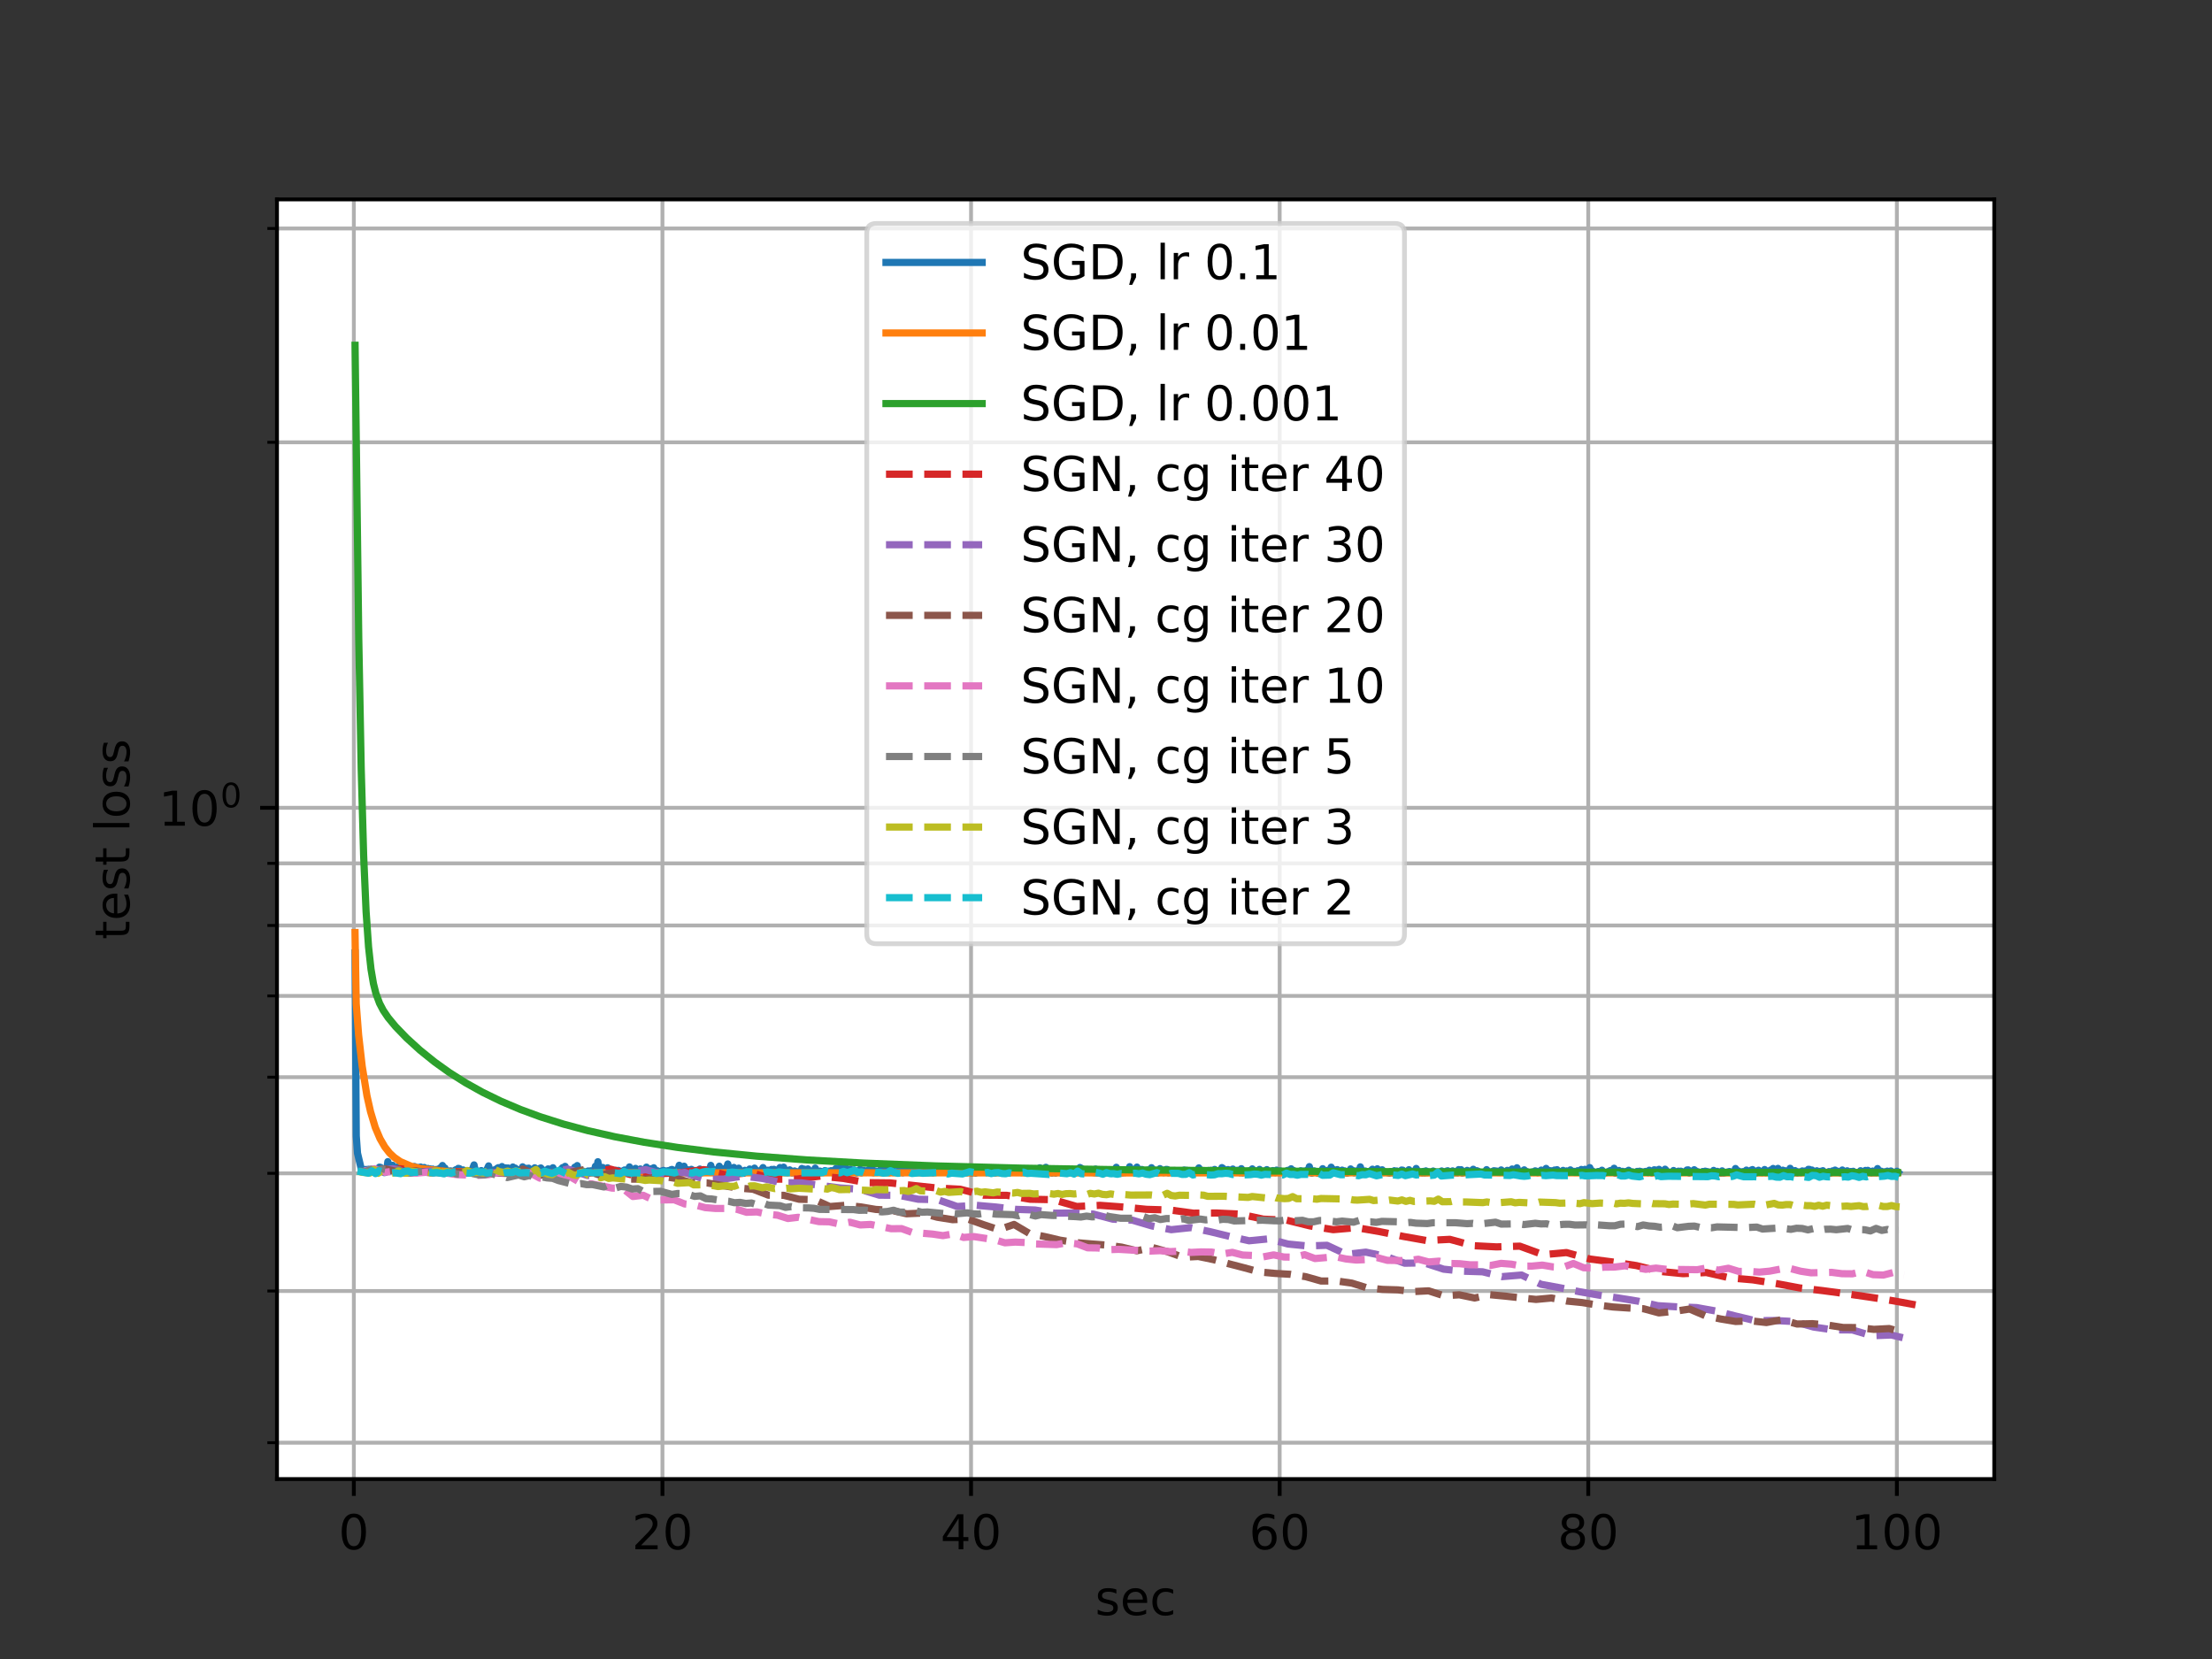 <?xml version="1.0" encoding="utf-8" standalone="no"?>
<!DOCTYPE svg PUBLIC "-//W3C//DTD SVG 1.1//EN"
  "http://www.w3.org/Graphics/SVG/1.1/DTD/svg11.dtd">
<!-- Created with matplotlib (http://matplotlib.org/) -->
<svg height="345pt" version="1.1" viewBox="0 0 460 345" width="460pt" xmlns="http://www.w3.org/2000/svg" xmlns:xlink="http://www.w3.org/1999/xlink">
 <rect x="0" y="0" width="460" height="345" fill="#333333" stroke="none"/>
 <defs>
  <style type="text/css">
*{stroke-linecap:butt;stroke-linejoin:round;}
  </style>
 </defs>
 <g id="figure_1">
  <g id="patch_1">
   <path d="M 0 345.6 
L 460.8 345.6 
L 460.8 0 
L 0 0 
z
" style="fill:none;opacity:0;"/>
  </g>
  <g id="axes_1">
   <g id="patch_2">
    <path d="M 57.6 307.584 
L 414.72 307.584 
L 414.72 41.472 
L 57.6 41.472 
z
" style="fill:#ffffff;"/>
   </g>
   <g id="matplotlib.axis_1">
    <g id="xtick_1">
     <g id="line2d_1">
      <path clip-path="url(#p7caa5ac9a6)" d="M 73.585 307.584 
L 73.585 41.472 
" style="fill:none;stroke:#b0b0b0;stroke-linecap:square;stroke-width:0.8;"/>
     </g>
     <g id="line2d_2">
      <defs>
       <path d="M 0 0 
L 0 3.5 
" id="m2ceb1524c8" style="stroke:#000000;stroke-width:0.8;"/>
      </defs>
      <g>
       <use style="stroke:#000000;stroke-width:0.8;" x="73.585" xlink:href="#m2ceb1524c8" y="307.584"/>
      </g>
     </g>
     <g id="text_1">
      <!-- 0 -->
      <defs>
       <path d="M 31.781 66.406 
Q 24.172 66.406 20.328 58.906 
Q 16.5 51.422 16.5 36.375 
Q 16.5 21.391 20.328 13.891 
Q 24.172 6.391 31.781 6.391 
Q 39.453 6.391 43.281 13.891 
Q 47.125 21.391 47.125 36.375 
Q 47.125 51.422 43.281 58.906 
Q 39.453 66.406 31.781 66.406 
z
M 31.781 74.219 
Q 44.047 74.219 50.516 64.516 
Q 56.984 54.828 56.984 36.375 
Q 56.984 17.969 50.516 8.266 
Q 44.047 -1.422 31.781 -1.422 
Q 19.531 -1.422 13.062 8.266 
Q 6.594 17.969 6.594 36.375 
Q 6.594 54.828 13.062 64.516 
Q 19.531 74.219 31.781 74.219 
z
" id="DejaVuSans-30"/>
      </defs>
      <g transform="translate(70.404 322.182)scale(0.1 -0.1)">
       <use xlink:href="#DejaVuSans-30"/>
      </g>
     </g>
    </g>
    <g id="xtick_2">
     <g id="line2d_3">
      <path clip-path="url(#p7caa5ac9a6)" d="M 137.761 307.584 
L 137.761 41.472 
" style="fill:none;stroke:#b0b0b0;stroke-linecap:square;stroke-width:0.8;"/>
     </g>
     <g id="line2d_4">
      <g>
       <use style="stroke:#000000;stroke-width:0.8;" x="137.761" xlink:href="#m2ceb1524c8" y="307.584"/>
      </g>
     </g>
     <g id="text_2">
      <!-- 20 -->
      <defs>
       <path d="M 19.188 8.297 
L 53.609 8.297 
L 53.609 0 
L 7.328 0 
L 7.328 8.297 
Q 12.938 14.109 22.625 23.891 
Q 32.328 33.688 34.812 36.531 
Q 39.547 41.844 41.422 45.531 
Q 43.312 49.219 43.312 52.781 
Q 43.312 58.594 39.234 62.25 
Q 35.156 65.922 28.609 65.922 
Q 23.969 65.922 18.812 64.312 
Q 13.672 62.703 7.812 59.422 
L 7.812 69.391 
Q 13.766 71.781 18.938 73 
Q 24.125 74.219 28.422 74.219 
Q 39.75 74.219 46.484 68.547 
Q 53.219 62.891 53.219 53.422 
Q 53.219 48.922 51.531 44.891 
Q 49.859 40.875 45.406 35.406 
Q 44.188 33.984 37.641 27.219 
Q 31.109 20.453 19.188 8.297 
z
" id="DejaVuSans-32"/>
      </defs>
      <g transform="translate(131.399 322.182)scale(0.1 -0.1)">
       <use xlink:href="#DejaVuSans-32"/>
       <use x="63.623" xlink:href="#DejaVuSans-30"/>
      </g>
     </g>
    </g>
    <g id="xtick_3">
     <g id="line2d_5">
      <path clip-path="url(#p7caa5ac9a6)" d="M 201.937 307.584 
L 201.937 41.472 
" style="fill:none;stroke:#b0b0b0;stroke-linecap:square;stroke-width:0.8;"/>
     </g>
     <g id="line2d_6">
      <g>
       <use style="stroke:#000000;stroke-width:0.8;" x="201.937" xlink:href="#m2ceb1524c8" y="307.584"/>
      </g>
     </g>
     <g id="text_3">
      <!-- 40 -->
      <defs>
       <path d="M 37.797 64.312 
L 12.891 25.391 
L 37.797 25.391 
z
M 35.203 72.906 
L 47.609 72.906 
L 47.609 25.391 
L 58.016 25.391 
L 58.016 17.188 
L 47.609 17.188 
L 47.609 0 
L 37.797 0 
L 37.797 17.188 
L 4.891 17.188 
L 4.891 26.703 
z
" id="DejaVuSans-34"/>
      </defs>
      <g transform="translate(195.575 322.182)scale(0.1 -0.1)">
       <use xlink:href="#DejaVuSans-34"/>
       <use x="63.623" xlink:href="#DejaVuSans-30"/>
      </g>
     </g>
    </g>
    <g id="xtick_4">
     <g id="line2d_7">
      <path clip-path="url(#p7caa5ac9a6)" d="M 266.114 307.584 
L 266.114 41.472 
" style="fill:none;stroke:#b0b0b0;stroke-linecap:square;stroke-width:0.8;"/>
     </g>
     <g id="line2d_8">
      <g>
       <use style="stroke:#000000;stroke-width:0.8;" x="266.114" xlink:href="#m2ceb1524c8" y="307.584"/>
      </g>
     </g>
     <g id="text_4">
      <!-- 60 -->
      <defs>
       <path d="M 33.016 40.375 
Q 26.375 40.375 22.484 35.828 
Q 18.609 31.297 18.609 23.391 
Q 18.609 15.531 22.484 10.953 
Q 26.375 6.391 33.016 6.391 
Q 39.656 6.391 43.531 10.953 
Q 47.406 15.531 47.406 23.391 
Q 47.406 31.297 43.531 35.828 
Q 39.656 40.375 33.016 40.375 
z
M 52.594 71.297 
L 52.594 62.312 
Q 48.875 64.062 45.094 64.984 
Q 41.312 65.922 37.594 65.922 
Q 27.828 65.922 22.672 59.328 
Q 17.531 52.734 16.797 39.406 
Q 19.672 43.656 24.016 45.922 
Q 28.375 48.188 33.594 48.188 
Q 44.578 48.188 50.953 41.516 
Q 57.328 34.859 57.328 23.391 
Q 57.328 12.156 50.688 5.359 
Q 44.047 -1.422 33.016 -1.422 
Q 20.359 -1.422 13.672 8.266 
Q 6.984 17.969 6.984 36.375 
Q 6.984 53.656 15.188 63.938 
Q 23.391 74.219 37.203 74.219 
Q 40.922 74.219 44.703 73.484 
Q 48.484 72.75 52.594 71.297 
z
" id="DejaVuSans-36"/>
      </defs>
      <g transform="translate(259.751 322.182)scale(0.1 -0.1)">
       <use xlink:href="#DejaVuSans-36"/>
       <use x="63.623" xlink:href="#DejaVuSans-30"/>
      </g>
     </g>
    </g>
    <g id="xtick_5">
     <g id="line2d_9">
      <path clip-path="url(#p7caa5ac9a6)" d="M 330.29 307.584 
L 330.29 41.472 
" style="fill:none;stroke:#b0b0b0;stroke-linecap:square;stroke-width:0.8;"/>
     </g>
     <g id="line2d_10">
      <g>
       <use style="stroke:#000000;stroke-width:0.8;" x="330.29" xlink:href="#m2ceb1524c8" y="307.584"/>
      </g>
     </g>
     <g id="text_5">
      <!-- 80 -->
      <defs>
       <path d="M 31.781 34.625 
Q 24.75 34.625 20.719 30.859 
Q 16.703 27.094 16.703 20.516 
Q 16.703 13.922 20.719 10.156 
Q 24.75 6.391 31.781 6.391 
Q 38.812 6.391 42.859 10.172 
Q 46.922 13.969 46.922 20.516 
Q 46.922 27.094 42.891 30.859 
Q 38.875 34.625 31.781 34.625 
z
M 21.922 38.812 
Q 15.578 40.375 12.031 44.719 
Q 8.5 49.078 8.5 55.328 
Q 8.5 64.062 14.719 69.141 
Q 20.953 74.219 31.781 74.219 
Q 42.672 74.219 48.875 69.141 
Q 55.078 64.062 55.078 55.328 
Q 55.078 49.078 51.531 44.719 
Q 48 40.375 41.703 38.812 
Q 48.828 37.156 52.797 32.312 
Q 56.781 27.484 56.781 20.516 
Q 56.781 9.906 50.312 4.234 
Q 43.844 -1.422 31.781 -1.422 
Q 19.734 -1.422 13.25 4.234 
Q 6.781 9.906 6.781 20.516 
Q 6.781 27.484 10.781 32.312 
Q 14.797 37.156 21.922 38.812 
z
M 18.312 54.391 
Q 18.312 48.734 21.844 45.562 
Q 25.391 42.391 31.781 42.391 
Q 38.141 42.391 41.719 45.562 
Q 45.312 48.734 45.312 54.391 
Q 45.312 60.062 41.719 63.234 
Q 38.141 66.406 31.781 66.406 
Q 25.391 66.406 21.844 63.234 
Q 18.312 60.062 18.312 54.391 
z
" id="DejaVuSans-38"/>
      </defs>
      <g transform="translate(323.927 322.182)scale(0.1 -0.1)">
       <use xlink:href="#DejaVuSans-38"/>
       <use x="63.623" xlink:href="#DejaVuSans-30"/>
      </g>
     </g>
    </g>
    <g id="xtick_6">
     <g id="line2d_11">
      <path clip-path="url(#p7caa5ac9a6)" d="M 394.466 307.584 
L 394.466 41.472 
" style="fill:none;stroke:#b0b0b0;stroke-linecap:square;stroke-width:0.8;"/>
     </g>
     <g id="line2d_12">
      <g>
       <use style="stroke:#000000;stroke-width:0.8;" x="394.466" xlink:href="#m2ceb1524c8" y="307.584"/>
      </g>
     </g>
     <g id="text_6">
      <!-- 100 -->
      <defs>
       <path d="M 12.406 8.297 
L 28.516 8.297 
L 28.516 63.922 
L 10.984 60.406 
L 10.984 69.391 
L 28.422 72.906 
L 38.281 72.906 
L 38.281 8.297 
L 54.391 8.297 
L 54.391 0 
L 12.406 0 
z
" id="DejaVuSans-31"/>
      </defs>
      <g transform="translate(384.922 322.182)scale(0.1 -0.1)">
       <use xlink:href="#DejaVuSans-31"/>
       <use x="63.623" xlink:href="#DejaVuSans-30"/>
       <use x="127.246" xlink:href="#DejaVuSans-30"/>
      </g>
     </g>
    </g>
    <g id="text_7">
     <!-- sec -->
     <defs>
      <path d="M 44.281 53.078 
L 44.281 44.578 
Q 40.484 46.531 36.375 47.5 
Q 32.281 48.484 27.875 48.484 
Q 21.188 48.484 17.844 46.438 
Q 14.5 44.391 14.5 40.281 
Q 14.5 37.156 16.891 35.375 
Q 19.281 33.594 26.516 31.984 
L 29.594 31.297 
Q 39.156 29.25 43.188 25.516 
Q 47.219 21.781 47.219 15.094 
Q 47.219 7.469 41.188 3.016 
Q 35.156 -1.422 24.609 -1.422 
Q 20.219 -1.422 15.453 -0.562 
Q 10.688 0.297 5.422 2 
L 5.422 11.281 
Q 10.406 8.688 15.234 7.391 
Q 20.062 6.109 24.812 6.109 
Q 31.156 6.109 34.562 8.281 
Q 37.984 10.453 37.984 14.406 
Q 37.984 18.062 35.516 20.016 
Q 33.062 21.969 24.703 23.781 
L 21.578 24.516 
Q 13.234 26.266 9.516 29.906 
Q 5.812 33.547 5.812 39.891 
Q 5.812 47.609 11.281 51.797 
Q 16.75 56 26.812 56 
Q 31.781 56 36.172 55.266 
Q 40.578 54.547 44.281 53.078 
z
" id="DejaVuSans-73"/>
      <path d="M 56.203 29.594 
L 56.203 25.203 
L 14.891 25.203 
Q 15.484 15.922 20.484 11.062 
Q 25.484 6.203 34.422 6.203 
Q 39.594 6.203 44.453 7.469 
Q 49.312 8.734 54.109 11.281 
L 54.109 2.781 
Q 49.266 0.734 44.188 -0.344 
Q 39.109 -1.422 33.891 -1.422 
Q 20.797 -1.422 13.156 6.188 
Q 5.516 13.812 5.516 26.812 
Q 5.516 40.234 12.766 48.109 
Q 20.016 56 32.328 56 
Q 43.359 56 49.781 48.891 
Q 56.203 41.797 56.203 29.594 
z
M 47.219 32.234 
Q 47.125 39.594 43.094 43.984 
Q 39.062 48.391 32.422 48.391 
Q 24.906 48.391 20.391 44.141 
Q 15.875 39.891 15.188 32.172 
z
" id="DejaVuSans-65"/>
      <path d="M 48.781 52.594 
L 48.781 44.188 
Q 44.969 46.297 41.141 47.344 
Q 37.312 48.391 33.406 48.391 
Q 24.656 48.391 19.812 42.844 
Q 14.984 37.312 14.984 27.297 
Q 14.984 17.281 19.812 11.734 
Q 24.656 6.203 33.406 6.203 
Q 37.312 6.203 41.141 7.25 
Q 44.969 8.297 48.781 10.406 
L 48.781 2.094 
Q 45.016 0.344 40.984 -0.531 
Q 36.969 -1.422 32.422 -1.422 
Q 20.062 -1.422 12.781 6.344 
Q 5.516 14.109 5.516 27.297 
Q 5.516 40.672 12.859 48.328 
Q 20.219 56 33.016 56 
Q 37.156 56 41.109 55.141 
Q 45.062 54.297 48.781 52.594 
z
" id="DejaVuSans-63"/>
     </defs>
     <g transform="translate(227.73 335.861)scale(0.1 -0.1)">
      <use xlink:href="#DejaVuSans-73"/>
      <use x="52.1" xlink:href="#DejaVuSans-65"/>
      <use x="113.623" xlink:href="#DejaVuSans-63"/>
     </g>
    </g>
   </g>
   <g id="matplotlib.axis_2">
    <g id="ytick_1">
     <g id="line2d_13">
      <path clip-path="url(#p7caa5ac9a6)" d="M 57.6 167.99 
L 414.72 167.99 
" style="fill:none;stroke:#b0b0b0;stroke-linecap:square;stroke-width:0.8;"/>
     </g>
     <g id="line2d_14">
      <defs>
       <path d="M 0 0 
L -3.5 0 
" id="m9fb7e70833" style="stroke:#000000;stroke-width:0.8;"/>
      </defs>
      <g>
       <use style="stroke:#000000;stroke-width:0.8;" x="57.6" xlink:href="#m9fb7e70833" y="167.99"/>
      </g>
     </g>
     <g id="text_8">
      <!-- $\mathdefault{10^{0}}$ -->
      <g transform="translate(33 171.79)scale(0.1 -0.1)">
       <use transform="translate(0 0.766)" xlink:href="#DejaVuSans-31"/>
       <use transform="translate(63.623 0.766)" xlink:href="#DejaVuSans-30"/>
       <use transform="translate(128.203 39.047)scale(0.7)" xlink:href="#DejaVuSans-30"/>
      </g>
     </g>
    </g>
    <g id="ytick_2">
     <g id="line2d_15">
      <path clip-path="url(#p7caa5ac9a6)" d="M 57.6 300.018 
L 414.72 300.018 
" style="fill:none;stroke:#b0b0b0;stroke-linecap:square;stroke-width:0.8;"/>
     </g>
     <g id="line2d_16">
      <defs>
       <path d="M 0 0 
L -2 0 
" id="mc7c2eb24e4" style="stroke:#000000;stroke-width:0.6;"/>
      </defs>
      <g>
       <use style="stroke:#000000;stroke-width:0.6;" x="57.6" xlink:href="#mc7c2eb24e4" y="300.018"/>
      </g>
     </g>
    </g>
    <g id="ytick_3">
     <g id="line2d_17">
      <path clip-path="url(#p7caa5ac9a6)" d="M 57.6 268.471 
L 414.72 268.471 
" style="fill:none;stroke:#b0b0b0;stroke-linecap:square;stroke-width:0.8;"/>
     </g>
     <g id="line2d_18">
      <g>
       <use style="stroke:#000000;stroke-width:0.6;" x="57.6" xlink:href="#mc7c2eb24e4" y="268.471"/>
      </g>
     </g>
    </g>
    <g id="ytick_4">
     <g id="line2d_19">
      <path clip-path="url(#p7caa5ac9a6)" d="M 57.6 244.001 
L 414.72 244.001 
" style="fill:none;stroke:#b0b0b0;stroke-linecap:square;stroke-width:0.8;"/>
     </g>
     <g id="line2d_20">
      <g>
       <use style="stroke:#000000;stroke-width:0.6;" x="57.6" xlink:href="#mc7c2eb24e4" y="244.001"/>
      </g>
     </g>
    </g>
    <g id="ytick_5">
     <g id="line2d_21">
      <path clip-path="url(#p7caa5ac9a6)" d="M 57.6 224.008 
L 414.72 224.008 
" style="fill:none;stroke:#b0b0b0;stroke-linecap:square;stroke-width:0.8;"/>
     </g>
     <g id="line2d_22">
      <g>
       <use style="stroke:#000000;stroke-width:0.6;" x="57.6" xlink:href="#mc7c2eb24e4" y="224.008"/>
      </g>
     </g>
    </g>
    <g id="ytick_6">
     <g id="line2d_23">
      <path clip-path="url(#p7caa5ac9a6)" d="M 57.6 207.103 
L 414.72 207.103 
" style="fill:none;stroke:#b0b0b0;stroke-linecap:square;stroke-width:0.8;"/>
     </g>
     <g id="line2d_24">
      <g>
       <use style="stroke:#000000;stroke-width:0.6;" x="57.6" xlink:href="#mc7c2eb24e4" y="207.103"/>
      </g>
     </g>
    </g>
    <g id="ytick_7">
     <g id="line2d_25">
      <path clip-path="url(#p7caa5ac9a6)" d="M 57.6 192.46 
L 414.72 192.46 
" style="fill:none;stroke:#b0b0b0;stroke-linecap:square;stroke-width:0.8;"/>
     </g>
     <g id="line2d_26">
      <g>
       <use style="stroke:#000000;stroke-width:0.6;" x="57.6" xlink:href="#mc7c2eb24e4" y="192.46"/>
      </g>
     </g>
    </g>
    <g id="ytick_8">
     <g id="line2d_27">
      <path clip-path="url(#p7caa5ac9a6)" d="M 57.6 179.544 
L 414.72 179.544 
" style="fill:none;stroke:#b0b0b0;stroke-linecap:square;stroke-width:0.8;"/>
     </g>
     <g id="line2d_28">
      <g>
       <use style="stroke:#000000;stroke-width:0.6;" x="57.6" xlink:href="#mc7c2eb24e4" y="179.544"/>
      </g>
     </g>
    </g>
    <g id="ytick_9">
     <g id="line2d_29">
      <path clip-path="url(#p7caa5ac9a6)" d="M 57.6 91.98 
L 414.72 91.98 
" style="fill:none;stroke:#b0b0b0;stroke-linecap:square;stroke-width:0.8;"/>
     </g>
     <g id="line2d_30">
      <g>
       <use style="stroke:#000000;stroke-width:0.6;" x="57.6" xlink:href="#mc7c2eb24e4" y="91.98"/>
      </g>
     </g>
    </g>
    <g id="ytick_10">
     <g id="line2d_31">
      <path clip-path="url(#p7caa5ac9a6)" d="M 57.6 47.516 
L 414.72 47.516 
" style="fill:none;stroke:#b0b0b0;stroke-linecap:square;stroke-width:0.8;"/>
     </g>
     <g id="line2d_32">
      <g>
       <use style="stroke:#000000;stroke-width:0.6;" x="57.6" xlink:href="#mc7c2eb24e4" y="47.516"/>
      </g>
     </g>
    </g>
    <g id="text_9">
     <!-- test loss -->
     <defs>
      <path d="M 18.312 70.219 
L 18.312 54.688 
L 36.812 54.688 
L 36.812 47.703 
L 18.312 47.703 
L 18.312 18.016 
Q 18.312 11.328 20.141 9.422 
Q 21.969 7.516 27.594 7.516 
L 36.812 7.516 
L 36.812 0 
L 27.594 0 
Q 17.188 0 13.234 3.875 
Q 9.281 7.766 9.281 18.016 
L 9.281 47.703 
L 2.688 47.703 
L 2.688 54.688 
L 9.281 54.688 
L 9.281 70.219 
z
" id="DejaVuSans-74"/>
      <path id="DejaVuSans-20"/>
      <path d="M 9.422 75.984 
L 18.406 75.984 
L 18.406 0 
L 9.422 0 
z
" id="DejaVuSans-6c"/>
      <path d="M 30.609 48.391 
Q 23.391 48.391 19.188 42.75 
Q 14.984 37.109 14.984 27.297 
Q 14.984 17.484 19.156 11.844 
Q 23.344 6.203 30.609 6.203 
Q 37.797 6.203 41.984 11.859 
Q 46.188 17.531 46.188 27.297 
Q 46.188 37.016 41.984 42.703 
Q 37.797 48.391 30.609 48.391 
z
M 30.609 56 
Q 42.328 56 49.016 48.375 
Q 55.719 40.766 55.719 27.297 
Q 55.719 13.875 49.016 6.219 
Q 42.328 -1.422 30.609 -1.422 
Q 18.844 -1.422 12.172 6.219 
Q 5.516 13.875 5.516 27.297 
Q 5.516 40.766 12.172 48.375 
Q 18.844 56 30.609 56 
z
" id="DejaVuSans-6f"/>
     </defs>
     <g transform="translate(26.92 195.376)rotate(-90)scale(0.1 -0.1)">
      <use xlink:href="#DejaVuSans-74"/>
      <use x="39.209" xlink:href="#DejaVuSans-65"/>
      <use x="100.732" xlink:href="#DejaVuSans-73"/>
      <use x="152.832" xlink:href="#DejaVuSans-74"/>
      <use x="192.041" xlink:href="#DejaVuSans-20"/>
      <use x="223.828" xlink:href="#DejaVuSans-6c"/>
      <use x="251.611" xlink:href="#DejaVuSans-6f"/>
      <use x="312.793" xlink:href="#DejaVuSans-73"/>
      <use x="364.893" xlink:href="#DejaVuSans-73"/>
     </g>
    </g>
   </g>
   <g id="line2d_33">
    <path clip-path="url(#p7caa5ac9a6)" d="M 73.838 198.168 
L 74.09 236.264 
L 74.343 239.805 
L 75.1 242.971 
L 75.858 243.312 
L 76.11 243.198 
L 76.363 243.489 
L 76.615 243.163 
L 76.867 243.801 
L 77.12 243.32 
L 77.372 243.762 
L 77.625 243.289 
L 78.13 243.47 
L 78.382 243.595 
L 78.635 243.536 
L 78.887 242.717 
L 79.14 242.772 
L 79.645 243.525 
L 79.897 243.849 
L 80.15 243.816 
L 80.402 243.399 
L 80.655 241.57 
L 80.907 242.895 
L 81.16 243.491 
L 81.412 243.116 
L 81.665 242.334 
L 81.917 243.276 
L 82.17 243.01 
L 82.422 243.455 
L 82.674 243.32 
L 82.927 243.694 
L 83.179 241.891 
L 83.432 243.57 
L 83.937 243.299 
L 84.189 243.529 
L 84.442 242.748 
L 84.694 243.189 
L 84.947 242.712 
L 85.199 243.662 
L 85.704 243.033 
L 85.957 243.483 
L 86.209 242.583 
L 86.462 243.645 
L 86.714 243.847 
L 86.967 242.774 
L 87.219 242.941 
L 87.472 242.692 
L 87.977 242.962 
L 88.229 242.789 
L 88.481 243.67 
L 88.986 242.987 
L 89.239 243.632 
L 89.491 243.085 
L 89.744 243.648 
L 89.996 243.122 
L 90.249 243.884 
L 90.501 243.341 
L 90.754 243.199 
L 91.006 243.516 
L 91.259 243.549 
L 91.511 242.902 
L 91.764 243.47 
L 92.016 242.375 
L 92.269 243.553 
L 92.521 242.893 
L 92.774 243.567 
L 93.026 243.522 
L 93.279 243.651 
L 93.531 243.5 
L 93.784 243.512 
L 94.036 243.877 
L 94.288 243.855 
L 94.541 243.41 
L 94.793 243.252 
L 95.046 243.89 
L 95.298 242.972 
L 95.551 243.026 
L 95.803 243.416 
L 96.056 243.588 
L 96.308 243.298 
L 97.066 243.658 
L 97.318 243.654 
L 97.571 243.474 
L 97.823 243.789 
L 98.076 243.645 
L 98.581 242.25 
L 98.833 243.509 
L 99.086 243.65 
L 99.591 243.548 
L 99.843 243.882 
L 100.095 243.431 
L 100.348 243.785 
L 101.105 243.567 
L 101.61 242.456 
L 101.863 243.433 
L 102.115 243.839 
L 102.368 243.65 
L 102.62 243.882 
L 102.873 243.258 
L 103.125 243.705 
L 103.378 242.975 
L 103.63 242.83 
L 104.135 243.234 
L 104.388 242.593 
L 104.64 243.536 
L 104.893 243.412 
L 105.145 242.862 
L 105.398 243.204 
L 105.65 242.89 
L 106.407 243.732 
L 106.66 242.685 
L 106.912 243.205 
L 107.165 242.918 
L 107.417 243.619 
L 107.67 243.239 
L 107.922 243.864 
L 108.175 243.782 
L 108.427 243.565 
L 108.68 242.648 
L 108.932 243.47 
L 109.185 243.381 
L 109.437 242.961 
L 109.69 243.405 
L 109.942 242.926 
L 110.195 243.759 
L 110.447 243.514 
L 110.952 243.709 
L 111.204 242.851 
L 111.457 243.49 
L 111.709 243.745 
L 112.214 242.992 
L 112.467 242.885 
L 112.719 243.2 
L 112.972 243.329 
L 113.224 243.867 
L 113.477 243.702 
L 113.982 243.081 
L 114.234 243.258 
L 114.487 243.108 
L 114.739 243.249 
L 114.992 242.84 
L 115.244 243.845 
L 115.497 243.527 
L 115.749 243.66 
L 116.002 243.578 
L 116.507 243.836 
L 116.759 243.089 
L 117.011 242.807 
L 117.264 243.51 
L 117.516 242.553 
L 117.769 243.669 
L 118.021 243.703 
L 118.274 243.586 
L 118.526 243.34 
L 118.779 243.531 
L 119.031 243.257 
L 119.284 243.829 
L 119.536 242.72 
L 119.789 243.465 
L 120.041 242.391 
L 120.294 243.838 
L 120.546 243.444 
L 120.799 243.68 
L 121.051 243.539 
L 121.304 243.557 
L 121.556 243.852 
L 122.314 243.512 
L 122.566 243.657 
L 122.818 243.485 
L 123.071 243.501 
L 123.323 243.859 
L 123.576 243.545 
L 123.828 242.516 
L 124.081 243.488 
L 124.333 241.59 
L 124.586 243.181 
L 124.838 243.714 
L 125.091 242.779 
L 125.343 242.784 
L 125.596 243.731 
L 125.848 243.139 
L 126.101 243.534 
L 126.353 242.85 
L 126.606 243.58 
L 126.858 243.671 
L 127.363 243.447 
L 127.616 243.835 
L 128.121 243.378 
L 128.373 243.457 
L 128.625 243.396 
L 129.13 243.729 
L 129.888 243.302 
L 130.14 243.657 
L 130.393 243.255 
L 130.645 243.816 
L 130.898 242.67 
L 131.15 243.545 
L 131.403 243.256 
L 131.655 243.394 
L 131.908 243.359 
L 132.16 242.972 
L 132.413 243.709 
L 132.665 243.239 
L 132.918 243.433 
L 133.17 243.096 
L 133.423 243.228 
L 133.675 243.702 
L 134.18 243.692 
L 134.432 242.713 
L 134.685 243.573 
L 134.937 243.547 
L 135.19 243.671 
L 135.442 243.042 
L 135.695 243.099 
L 135.947 242.845 
L 136.2 243.525 
L 136.452 243.55 
L 136.705 243.461 
L 136.957 243.734 
L 137.967 243.396 
L 138.472 243.548 
L 138.977 243.445 
L 139.23 243.778 
L 139.482 243.271 
L 139.735 243.193 
L 139.987 243.755 
L 140.239 243.36 
L 140.492 243.629 
L 140.997 243.244 
L 141.249 242.326 
L 141.502 243.684 
L 141.754 243.529 
L 142.007 243.722 
L 142.259 242.523 
L 142.512 243.599 
L 142.764 243.573 
L 143.017 243.253 
L 143.269 243.68 
L 143.522 243.321 
L 143.774 243.174 
L 144.027 243.639 
L 144.279 243.386 
L 144.532 243.635 
L 144.784 243.432 
L 145.037 243.747 
L 145.289 243.676 
L 145.542 243.112 
L 146.046 243.853 
L 146.299 243.615 
L 146.551 243.623 
L 146.804 243.285 
L 147.309 243.522 
L 147.561 243.238 
L 147.814 242.346 
L 148.066 243.531 
L 148.319 243.159 
L 148.824 243.84 
L 149.329 243.273 
L 149.581 242.522 
L 149.834 243.69 
L 150.086 243.668 
L 150.591 243.047 
L 150.844 243.697 
L 151.349 242.055 
L 151.601 243.545 
L 152.106 242.993 
L 152.358 243.721 
L 152.611 242.776 
L 152.863 243.548 
L 153.621 242.927 
L 153.873 243.397 
L 154.378 243.696 
L 154.883 243.375 
L 155.641 243.767 
L 155.893 243.106 
L 156.146 243.783 
L 156.398 243.481 
L 156.651 243.629 
L 156.903 242.919 
L 157.156 243.31 
L 157.66 243.557 
L 157.913 243.811 
L 158.165 243.41 
L 158.418 243.241 
L 158.67 242.805 
L 158.923 243.316 
L 159.175 243.381 
L 159.428 243.702 
L 159.68 243.35 
L 160.185 243.612 
L 160.438 243.196 
L 160.69 243.451 
L 160.943 243.168 
L 161.195 243.713 
L 161.448 243.539 
L 161.7 243.505 
L 162.205 242.795 
L 162.458 243.767 
L 162.963 242.722 
L 163.215 243.828 
L 163.467 243.332 
L 163.72 243.851 
L 163.972 243.449 
L 164.225 243.283 
L 164.477 243.509 
L 164.73 243.921 
L 165.235 243.505 
L 165.487 243.741 
L 165.74 243.656 
L 165.992 243.925 
L 166.245 243.75 
L 166.497 243.867 
L 166.75 242.989 
L 167.002 243.667 
L 167.255 243.131 
L 167.76 243.892 
L 168.012 243.087 
L 168.265 243.499 
L 168.517 243.59 
L 168.77 243.543 
L 169.022 243.774 
L 169.274 243.82 
L 169.527 242.92 
L 169.779 243.473 
L 170.284 243.905 
L 170.537 243.545 
L 170.789 243.827 
L 171.042 243.669 
L 171.294 243.825 
L 171.547 243.429 
L 172.052 243.618 
L 172.304 243.555 
L 172.557 243.615 
L 172.809 243.454 
L 173.062 243.454 
L 173.314 243.92 
L 173.567 243.79 
L 173.819 243.019 
L 174.072 243.651 
L 174.577 243.681 
L 174.829 242.697 
L 175.081 243.377 
L 175.334 243.698 
L 175.586 243.69 
L 175.839 242.825 
L 176.344 243.54 
L 176.596 243.242 
L 176.849 243.15 
L 177.101 243.332 
L 177.354 243.74 
L 177.606 243.295 
L 177.859 243.436 
L 178.111 243.902 
L 178.364 243.813 
L 178.616 243.566 
L 178.869 243.161 
L 179.121 243.901 
L 179.374 243.372 
L 179.626 243.389 
L 179.879 243.624 
L 180.131 243.69 
L 180.384 243.401 
L 180.636 243.41 
L 180.888 243.785 
L 181.141 242.413 
L 181.393 243.827 
L 181.646 243.867 
L 181.898 243.48 
L 182.908 243.772 
L 183.161 243.196 
L 183.413 243.833 
L 183.666 242.866 
L 183.918 243.807 
L 184.423 243.599 
L 184.676 243.163 
L 184.928 243.89 
L 185.181 242.966 
L 185.433 243.111 
L 185.686 243.833 
L 185.938 243.799 
L 186.191 243.644 
L 186.443 243.725 
L 186.695 243.564 
L 186.948 243.805 
L 187.2 243.314 
L 187.705 243.893 
L 187.958 243.427 
L 188.21 243.603 
L 188.463 243.592 
L 188.715 243.233 
L 188.968 243.075 
L 189.22 243.791 
L 189.473 243.845 
L 189.725 243.591 
L 190.23 243.846 
L 190.483 243.092 
L 191.24 243.792 
L 191.493 243.562 
L 191.745 243.881 
L 191.998 242.714 
L 192.25 243.723 
L 192.755 243.641 
L 193.007 243.109 
L 193.26 243.65 
L 193.512 243.304 
L 193.765 243.694 
L 194.017 243.877 
L 194.27 243.772 
L 194.522 243.185 
L 194.775 243.798 
L 195.28 243.736 
L 195.532 242.919 
L 195.785 243.749 
L 196.037 243.702 
L 196.29 243.402 
L 196.542 243.701 
L 196.795 243.306 
L 197.047 243.756 
L 197.3 243.61 
L 197.552 243.3 
L 197.805 243.767 
L 198.057 243.831 
L 198.309 243.325 
L 198.562 243.761 
L 198.814 243.499 
L 199.067 243.458 
L 199.319 243.699 
L 199.572 243.532 
L 199.824 243.525 
L 200.077 243.841 
L 200.329 243.904 
L 200.582 243.559 
L 201.087 243.885 
L 201.339 243.512 
L 201.844 243.595 
L 202.097 243.964 
L 202.349 243.614 
L 202.602 243.712 
L 202.854 243.959 
L 203.107 242.968 
L 203.359 243.741 
L 204.116 243.637 
L 205.126 243.772 
L 205.379 242.98 
L 205.631 243.688 
L 205.884 243.549 
L 206.641 243.74 
L 206.894 243.948 
L 207.651 243.246 
L 207.904 243.282 
L 208.409 243.896 
L 208.661 243.587 
L 208.914 243.041 
L 209.166 243.943 
L 209.419 243.325 
L 209.671 243.841 
L 209.923 243.907 
L 210.176 243.769 
L 210.428 243.5 
L 210.681 243.645 
L 210.933 243.066 
L 211.186 243.622 
L 211.438 243.765 
L 211.691 243.359 
L 211.943 243.689 
L 212.196 243.648 
L 212.448 243.847 
L 212.701 243.493 
L 212.953 243.854 
L 213.458 243.461 
L 213.711 243.592 
L 213.963 243.881 
L 214.216 243.833 
L 214.468 243.183 
L 214.721 243.815 
L 214.973 243.635 
L 215.226 243.922 
L 215.478 243.63 
L 215.73 243.908 
L 215.983 243.755 
L 216.235 242.855 
L 216.488 243.44 
L 216.74 243.735 
L 216.993 243.765 
L 217.245 243.471 
L 217.498 242.752 
L 217.75 243.457 
L 218.255 243.394 
L 218.508 243.836 
L 218.76 243.957 
L 219.013 243.298 
L 219.265 243.796 
L 219.518 243.953 
L 219.77 243.593 
L 220.023 243.742 
L 220.275 243.503 
L 220.528 243.837 
L 220.78 243.821 
L 221.033 243.577 
L 221.285 243.095 
L 221.537 243.542 
L 221.79 243.455 
L 222.042 243.908 
L 222.295 243.388 
L 222.547 243.349 
L 222.8 243.628 
L 223.052 243.445 
L 223.305 243.493 
L 223.557 243.374 
L 223.81 243.856 
L 224.062 243.362 
L 224.315 243.838 
L 224.567 242.792 
L 224.82 242.919 
L 225.072 243.456 
L 225.325 243.713 
L 225.577 243.466 
L 225.83 243.551 
L 226.082 243.757 
L 226.335 243.309 
L 226.587 243.806 
L 227.344 243.575 
L 227.597 243.872 
L 227.849 243.127 
L 228.102 243.902 
L 228.354 243.782 
L 228.607 243.247 
L 228.859 243.599 
L 229.112 243.667 
L 229.364 243.872 
L 229.617 243.395 
L 230.122 243.754 
L 230.374 243.712 
L 230.627 243.341 
L 230.879 243.425 
L 231.132 244.012 
L 231.384 243.368 
L 231.637 243.812 
L 231.889 243.506 
L 232.142 242.745 
L 232.394 243.597 
L 232.646 243.842 
L 232.899 243.644 
L 233.151 243.252 
L 233.404 243.904 
L 233.656 243.351 
L 233.909 243.846 
L 234.161 243.778 
L 234.666 243.473 
L 234.919 242.619 
L 235.171 243.761 
L 235.424 243.692 
L 235.676 243.314 
L 235.929 243.196 
L 236.181 243.915 
L 236.434 242.705 
L 236.686 243.582 
L 236.939 243.66 
L 237.444 243.197 
L 237.696 243.456 
L 238.201 243.574 
L 238.706 243.323 
L 239.211 243.904 
L 239.463 242.831 
L 239.716 243.697 
L 239.968 243.598 
L 240.221 243.359 
L 240.473 243.769 
L 240.726 243.943 
L 240.978 243.679 
L 241.231 243.022 
L 241.483 243.284 
L 241.736 243.357 
L 241.988 243.847 
L 242.493 243.191 
L 242.746 243.2 
L 242.998 243.891 
L 243.251 243.624 
L 243.503 243.555 
L 243.756 243.751 
L 244.26 243.426 
L 244.765 243.774 
L 245.523 243.762 
L 245.775 243.751 
L 246.28 243.317 
L 246.533 243.569 
L 246.785 243.381 
L 247.038 243.686 
L 247.543 243.788 
L 247.795 243.588 
L 248.048 243.84 
L 248.3 243.777 
L 248.553 243.877 
L 248.805 243.776 
L 249.058 243.455 
L 249.31 242.871 
L 249.563 243.635 
L 249.815 243.773 
L 250.067 243.411 
L 250.32 243.663 
L 250.572 243.667 
L 250.825 243.79 
L 251.077 243.704 
L 251.33 243.401 
L 251.582 243.595 
L 251.835 243.373 
L 252.087 243.716 
L 252.34 243.621 
L 252.592 243.193 
L 252.845 243.501 
L 253.855 243.645 
L 254.107 242.812 
L 254.36 242.988 
L 254.865 243.927 
L 255.117 243.721 
L 255.37 243.217 
L 255.622 243.827 
L 255.874 243.405 
L 256.379 243.111 
L 256.632 243.752 
L 256.884 243.768 
L 257.137 243.394 
L 257.389 243.372 
L 257.642 243.749 
L 257.894 243.877 
L 258.147 243.037 
L 258.399 243.92 
L 259.157 243.699 
L 259.409 243.612 
L 259.662 243.701 
L 259.914 243.435 
L 260.167 243.863 
L 260.419 243.076 
L 260.672 243.364 
L 260.924 243.475 
L 261.177 243.779 
L 261.429 243.742 
L 261.681 243.833 
L 261.934 243.184 
L 262.186 243.957 
L 262.439 243.613 
L 262.944 243.836 
L 263.196 243.402 
L 263.449 243.231 
L 263.701 243.76 
L 263.954 243.941 
L 264.206 243.873 
L 264.459 243.541 
L 264.711 243.429 
L 264.964 243.769 
L 265.216 243.846 
L 265.469 243.33 
L 265.721 243.701 
L 265.974 243.834 
L 266.226 243.5 
L 266.984 243.819 
L 267.236 243.871 
L 267.488 243.787 
L 267.741 243.397 
L 267.993 243.357 
L 268.246 243.568 
L 268.498 243.062 
L 268.751 243.748 
L 269.003 243.412 
L 269.256 243.627 
L 269.508 243.632 
L 269.761 243.926 
L 270.013 243.857 
L 270.518 243.467 
L 270.771 243.904 
L 271.023 243.534 
L 271.276 243.734 
L 271.528 243.761 
L 271.781 243.347 
L 272.033 243.81 
L 272.286 242.611 
L 272.538 243.801 
L 272.791 243.972 
L 273.043 243.841 
L 273.295 243.488 
L 273.548 243.58 
L 274.053 243.968 
L 274.305 243.689 
L 274.558 243.612 
L 274.81 243.874 
L 275.063 243.034 
L 275.568 243.743 
L 275.82 243.722 
L 276.073 243.392 
L 276.325 243.719 
L 276.578 243.712 
L 276.83 242.726 
L 277.083 243.921 
L 277.335 243.23 
L 277.588 243.517 
L 277.84 243.547 
L 278.093 243.23 
L 278.345 243.831 
L 278.598 243.846 
L 278.85 243.993 
L 279.102 243.337 
L 279.355 243.663 
L 279.607 243.477 
L 279.86 243.897 
L 280.112 243.963 
L 280.365 243.858 
L 280.617 243.584 
L 280.87 243.09 
L 281.122 243.759 
L 281.375 243.416 
L 281.627 243.903 
L 281.88 243.542 
L 282.385 243.443 
L 282.637 243.871 
L 282.89 242.661 
L 283.142 243.456 
L 283.647 243.669 
L 283.9 243.51 
L 284.152 243.776 
L 284.657 243.845 
L 285.414 243.144 
L 285.667 243.458 
L 286.172 243.587 
L 286.424 243.062 
L 286.677 243.74 
L 286.929 243.466 
L 287.182 243.824 
L 287.434 243.265 
L 287.687 243.831 
L 287.939 243.695 
L 288.949 243.969 
L 289.202 243.628 
L 289.454 243.863 
L 289.707 243.941 
L 289.959 243.46 
L 290.212 243.99 
L 290.464 243.514 
L 290.716 243.829 
L 290.969 243.804 
L 291.221 243.996 
L 291.474 243.316 
L 291.726 243.356 
L 291.979 243.811 
L 292.484 243.59 
L 292.736 243.799 
L 292.989 243.248 
L 293.241 243.801 
L 293.494 243.955 
L 293.746 243.604 
L 293.999 243.835 
L 294.251 243.698 
L 294.504 242.991 
L 295.009 243.92 
L 295.514 243.727 
L 295.766 243.924 
L 296.019 243.606 
L 296.271 243.925 
L 296.523 243.493 
L 296.776 243.867 
L 297.028 243.681 
L 297.281 243.793 
L 297.533 243.763 
L 297.786 243.849 
L 298.038 243.521 
L 298.796 243.992 
L 299.301 243.799 
L 299.553 243.932 
L 299.806 243.509 
L 300.563 243.98 
L 300.816 243.535 
L 301.068 243.47 
L 301.321 243.905 
L 301.573 243.643 
L 301.826 243.856 
L 302.078 243.492 
L 302.33 243.864 
L 302.583 243.893 
L 302.835 243.612 
L 303.088 243.908 
L 303.34 243.228 
L 303.593 243.681 
L 303.845 243.247 
L 304.098 243.956 
L 304.855 243.66 
L 305.108 243.389 
L 305.36 243.861 
L 305.613 243.935 
L 305.865 243.479 
L 306.118 243.606 
L 306.37 243.156 
L 306.875 243.66 
L 307.128 243.454 
L 307.38 243.565 
L 307.633 243.909 
L 307.885 243.821 
L 308.39 243.996 
L 308.642 243.812 
L 308.895 243.941 
L 309.147 243.237 
L 309.652 243.891 
L 309.905 243.985 
L 310.41 243.6 
L 310.662 243.462 
L 311.672 243.603 
L 311.925 243.818 
L 312.177 243.299 
L 312.682 243.737 
L 312.935 243.943 
L 313.187 243.785 
L 313.44 243.387 
L 313.692 243.437 
L 314.197 243.824 
L 314.449 243.105 
L 314.954 243.824 
L 315.207 243.721 
L 315.459 242.847 
L 315.712 243.945 
L 315.964 243.752 
L 316.217 243.809 
L 316.469 243.54 
L 316.722 243.653 
L 316.974 243.282 
L 317.227 243.954 
L 317.479 243.627 
L 317.732 243.947 
L 318.742 243.702 
L 318.994 243.815 
L 319.247 243.485 
L 319.499 243.565 
L 319.751 243.857 
L 320.004 243.816 
L 320.509 243.331 
L 320.761 243.957 
L 321.014 243.611 
L 321.266 243.724 
L 321.519 242.98 
L 321.771 243.609 
L 322.024 243.592 
L 322.276 243.435 
L 322.529 243.976 
L 322.781 243.462 
L 323.034 243.639 
L 323.286 243.317 
L 323.539 243.715 
L 323.791 243.242 
L 324.044 243.632 
L 324.296 243.605 
L 324.801 243.709 
L 325.054 243.388 
L 325.306 243.733 
L 325.558 243.872 
L 325.811 243.496 
L 326.316 243.815 
L 326.568 243.29 
L 326.821 243.635 
L 327.326 243.593 
L 327.578 243.789 
L 328.083 243.453 
L 328.336 243.751 
L 328.841 243.196 
L 329.346 243.708 
L 329.598 243.174 
L 329.851 243.682 
L 330.103 243.926 
L 330.356 243.793 
L 330.608 242.815 
L 330.861 243.841 
L 331.113 243.472 
L 331.365 243.838 
L 331.87 243.858 
L 332.375 243.624 
L 332.628 243.721 
L 332.88 243.982 
L 333.133 243.355 
L 333.385 243.833 
L 333.89 243.932 
L 334.9 243.419 
L 335.153 243.7 
L 335.405 243.719 
L 335.658 242.95 
L 335.91 243.988 
L 336.668 243.405 
L 336.92 243.892 
L 337.172 243.915 
L 337.425 243.59 
L 337.677 243.757 
L 337.93 243.75 
L 338.182 243.6 
L 338.435 243.699 
L 338.687 243.364 
L 338.94 243.729 
L 339.445 243.688 
L 339.697 243.952 
L 339.95 243.989 
L 340.202 243.885 
L 340.455 243.606 
L 340.707 243.923 
L 340.96 243.559 
L 341.717 243.771 
L 342.222 243.603 
L 342.727 243.866 
L 342.979 243.354 
L 343.484 243.927 
L 343.989 243.274 
L 344.242 243.305 
L 344.494 243.892 
L 344.999 243.17 
L 345.252 244.018 
L 345.504 243.584 
L 345.757 243.936 
L 346.262 243.144 
L 346.767 243.697 
L 347.019 243.881 
L 347.777 243.841 
L 348.029 243.416 
L 348.281 243.847 
L 348.786 243.673 
L 349.039 243.551 
L 349.291 243.787 
L 349.544 243.553 
L 350.049 243.757 
L 350.301 243.79 
L 350.554 243.63 
L 350.806 243.307 
L 351.059 243.279 
L 351.311 243.934 
L 351.564 243.708 
L 352.069 243.465 
L 352.321 243.257 
L 352.826 243.653 
L 353.079 243.67 
L 353.331 243.901 
L 353.584 243.955 
L 354.088 243.629 
L 354.341 243.857 
L 354.593 243.553 
L 355.856 243.832 
L 356.108 243.989 
L 356.361 243.395 
L 356.613 243.741 
L 356.866 243.868 
L 357.118 243.594 
L 357.371 243.852 
L 357.623 243.848 
L 357.876 243.983 
L 358.128 243.488 
L 358.381 243.967 
L 359.643 243.623 
L 359.895 243.699 
L 360.148 243.918 
L 360.4 243.717 
L 360.653 243.921 
L 360.905 243.001 
L 361.158 243.657 
L 361.41 243.468 
L 362.168 243.851 
L 362.42 243.651 
L 362.673 243.813 
L 363.178 243.329 
L 363.43 243.754 
L 363.683 243.822 
L 363.935 243.774 
L 364.188 243.328 
L 364.44 243.225 
L 364.693 243.651 
L 364.945 243.704 
L 365.198 243.962 
L 365.45 243.475 
L 365.702 243.359 
L 365.955 243.806 
L 366.207 243.769 
L 366.46 243.848 
L 366.712 243.774 
L 366.965 243.212 
L 367.217 243.846 
L 367.47 243.604 
L 367.722 243.523 
L 367.975 243.768 
L 368.227 243.308 
L 368.48 243.919 
L 368.732 242.993 
L 368.985 243.971 
L 369.237 243.181 
L 369.49 243.811 
L 369.742 242.976 
L 369.995 243.782 
L 370.247 243.491 
L 370.5 243.592 
L 370.752 243.345 
L 371.005 243.557 
L 371.257 243.466 
L 371.762 243.873 
L 372.014 243.695 
L 372.267 242.96 
L 372.519 243.86 
L 372.772 243.745 
L 373.024 243.928 
L 373.277 243.43 
L 373.529 243.609 
L 373.782 243.949 
L 374.034 243.693 
L 374.287 243.876 
L 374.539 243.888 
L 374.792 243.501 
L 375.044 243.728 
L 375.297 243.53 
L 375.802 243.557 
L 376.054 243.168 
L 376.307 243.193 
L 376.559 243.554 
L 376.812 243.316 
L 377.316 243.822 
L 377.569 243.901 
L 377.821 243.472 
L 378.074 243.894 
L 378.326 243.905 
L 378.579 243.583 
L 378.831 243.865 
L 379.084 243.455 
L 379.336 244.006 
L 379.841 243.802 
L 380.094 243.933 
L 380.346 243.636 
L 380.599 243.978 
L 380.851 243.82 
L 381.104 243.495 
L 381.356 243.668 
L 381.609 243.329 
L 381.861 243.573 
L 382.114 243.546 
L 382.619 243.87 
L 382.871 243.941 
L 383.123 243.313 
L 383.376 243.966 
L 383.628 243.681 
L 383.881 243.756 
L 384.133 243.475 
L 384.386 243.721 
L 384.638 243.787 
L 384.891 243.626 
L 385.143 243.662 
L 385.396 243.579 
L 385.648 243.861 
L 386.658 243.905 
L 386.911 243.462 
L 387.163 243.668 
L 387.668 243.713 
L 387.921 243.401 
L 388.173 243.725 
L 388.426 243.385 
L 388.93 243.722 
L 389.183 243.896 
L 389.435 243.53 
L 389.688 243.851 
L 389.94 243.721 
L 390.193 243.867 
L 390.445 243.013 
L 390.698 243.804 
L 390.95 243.856 
L 391.203 243.558 
L 391.708 243.786 
L 391.96 243.674 
L 392.213 243.857 
L 392.465 243.546 
L 392.97 243.84 
L 393.223 243.513 
L 393.728 243.912 
L 393.98 243.776 
L 394.233 243.956 
L 394.485 243.567 
L 394.737 243.792 
L 394.737 243.792 
" style="fill:none;stroke:#1f77b4;stroke-linecap:square;stroke-width:1.5;"/>
   </g>
   <g id="line2d_34">
    <path clip-path="url(#p7caa5ac9a6)" d="M 73.833 193.93 
L 74.08 208.761 
L 74.575 215.214 
L 75.318 221.714 
L 76.307 227.852 
L 77.05 231.158 
L 78.04 234.458 
L 79.03 236.793 
L 80.02 238.505 
L 81.009 239.773 
L 81.999 240.693 
L 83.237 241.553 
L 85.464 242.513 
L 87.444 243.01 
L 92.641 243.595 
L 101.055 243.829 
L 103.035 243.834 
L 110.459 243.884 
L 111.201 243.87 
L 113.676 243.886 
L 121.843 243.903 
L 122.833 243.89 
L 128.525 243.893 
L 134.464 243.881 
L 137.434 243.89 
L 158.964 243.895 
L 161.191 243.88 
L 162.429 243.896 
L 167.131 243.9 
L 169.111 243.894 
L 178.267 243.902 
L 180.494 243.89 
L 181.979 243.908 
L 183.464 243.895 
L 235.929 243.919 
L 236.671 243.911 
L 253.004 243.908 
L 254.242 243.91 
L 259.191 243.911 
L 262.656 243.929 
L 264.636 243.918 
L 272.555 243.889 
L 273.792 243.919 
L 275.03 243.914 
L 277.257 243.905 
L 279.979 243.922 
L 281.959 243.88 
L 282.949 243.912 
L 283.691 243.901 
L 285.671 243.919 
L 290.126 243.899 
L 291.858 243.92 
L 299.53 243.917 
L 301.757 243.901 
L 305.469 243.913 
L 310.666 243.9 
L 314.131 243.915 
L 318.09 243.901 
L 319.823 243.917 
L 321.06 243.889 
L 322.05 243.907 
L 324.772 243.899 
L 325.762 243.899 
L 328.979 243.907 
L 357.439 243.901 
L 358.181 243.913 
L 359.171 243.915 
L 360.409 243.914 
L 362.636 243.918 
L 394.56 243.907 
L 394.56 243.907 
" style="fill:none;stroke:#ff7f0e;stroke-linecap:square;stroke-width:1.5;"/>
   </g>
   <g id="line2d_35">
    <path clip-path="url(#p7caa5ac9a6)" d="M 73.84 71.807 
L 74.604 132.723 
L 75.114 159.794 
L 75.624 177.949 
L 76.133 189.599 
L 76.643 196.924 
L 77.152 201.547 
L 77.662 204.548 
L 78.171 206.589 
L 78.936 208.657 
L 79.7 210.115 
L 80.719 211.618 
L 82.248 213.466 
L 84.541 215.841 
L 87.344 218.394 
L 90.401 220.858 
L 93.458 223.045 
L 96.77 225.144 
L 100.337 227.133 
L 104.159 228.996 
L 108.236 230.724 
L 112.312 232.224 
L 117.153 233.757 
L 122.249 235.125 
L 127.854 236.393 
L 133.969 237.544 
L 140.848 238.608 
L 148.491 239.56 
L 157.409 240.436 
L 167.855 241.219 
L 179.575 241.87 
L 194.607 242.461 
L 212.442 242.925 
L 235.882 243.297 
L 274.864 243.61 
L 316.393 243.755 
L 394.612 243.851 
L 394.612 243.851 
" style="fill:none;stroke:#2ca02c;stroke-linecap:square;stroke-width:1.5;"/>
   </g>
   <g id="line2d_36">
    <path clip-path="url(#p7caa5ac9a6)" d="M 78.435 243.539 
L 83.284 243.048 
L 88.133 243.785 
L 92.982 243.506 
L 97.832 243.908 
L 102.681 243.958 
L 107.53 243.795 
L 112.38 243.83 
L 117.229 243.922 
L 122.078 244.021 
L 126.927 243.12 
L 131.777 244.448 
L 136.626 244.122 
L 141.475 243.849 
L 146.325 243.232 
L 151.174 244.375 
L 156.023 243.817 
L 160.872 245.213 
L 165.722 245.198 
L 170.571 244.577 
L 175.42 245.072 
L 180.269 245.939 
L 185.119 245.991 
L 189.968 246.529 
L 194.817 247.051 
L 199.667 247.308 
L 204.516 248.545 
L 209.365 248.576 
L 214.214 249.39 
L 219.064 249.485 
L 223.913 250.898 
L 228.762 250.657 
L 233.612 251.011 
L 238.461 251.491 
L 243.31 251.628 
L 248.159 252.286 
L 253.009 252.253 
L 257.858 252.48 
L 262.707 253.532 
L 267.557 253.739 
L 272.406 254.934 
L 277.255 255.719 
L 282.104 255.295 
L 286.954 256.138 
L 291.803 257.118 
L 296.652 257.978 
L 301.502 257.729 
L 306.351 259.05 
L 311.2 259.298 
L 316.049 259.147 
L 320.899 260.92 
L 325.748 260.478 
L 330.597 261.819 
L 335.447 262.447 
L 340.296 263.186 
L 345.145 264.39 
L 349.994 264.868 
L 354.844 264.636 
L 359.693 265.737 
L 364.542 266.159 
L 369.392 266.925 
L 374.241 267.829 
L 379.09 268.399 
L 383.939 269.048 
L 388.789 269.744 
L 393.638 270.495 
L 398.487 271.38 
" style="fill:none;stroke:#d62728;stroke-dasharray:5.55,2.4;stroke-dashoffset:0;stroke-width:1.5;"/>
   </g>
   <g id="line2d_37">
    <path clip-path="url(#p7caa5ac9a6)" d="M 77.632 243.539 
L 81.679 243.048 
L 85.727 243.785 
L 89.774 243.506 
L 93.821 243.908 
L 97.868 243.958 
L 101.915 243.795 
L 105.962 243.83 
L 110.009 243.922 
L 114.056 244.021 
L 118.103 243.12 
L 122.151 244.448 
L 126.198 244.122 
L 130.245 243.849 
L 134.292 243.232 
L 138.339 244.375 
L 142.386 243.817 
L 146.433 245.213 
L 150.48 245.198 
L 154.527 244.577 
L 158.574 245.072 
L 162.622 245.939 
L 166.669 245.991 
L 170.716 246.529 
L 174.763 247.051 
L 178.81 247.308 
L 182.857 248.545 
L 186.904 248.576 
L 190.951 249.39 
L 194.998 249.485 
L 199.046 250.898 
L 203.093 250.657 
L 207.14 251.011 
L 211.187 251.491 
L 215.234 251.628 
L 219.281 252.286 
L 223.328 252.252 
L 227.375 252.479 
L 231.422 253.532 
L 235.47 253.74 
L 239.517 254.933 
L 243.564 255.72 
L 247.611 255.292 
L 251.658 256.136 
L 255.705 257.119 
L 259.752 258.029 
L 263.799 257.63 
L 267.846 258.703 
L 271.893 259.105 
L 275.941 258.965 
L 279.988 260.853 
L 284.035 260.391 
L 288.082 261.247 
L 292.129 262.694 
L 296.176 262.621 
L 300.223 263.937 
L 304.27 264.352 
L 308.317 264.479 
L 312.365 265.485 
L 316.412 265.15 
L 320.459 267.079 
L 324.506 267.818 
L 328.553 268.643 
L 332.6 269.344 
L 336.647 269.94 
L 340.694 270.594 
L 344.741 271.522 
L 348.788 271.767 
L 352.836 271.919 
L 356.883 272.647 
L 360.93 273.677 
L 364.977 274.64 
L 369.024 274.607 
L 373.071 274.821 
L 377.118 275.961 
L 381.165 276.546 
L 385.212 276.574 
L 389.26 277.782 
L 393.307 277.619 
L 397.354 278.578 
" style="fill:none;stroke:#9467bd;stroke-dasharray:5.55,2.4;stroke-dashoffset:0;stroke-width:1.5;"/>
   </g>
   <g id="line2d_38">
    <path clip-path="url(#p7caa5ac9a6)" d="M 76.778 243.539 
L 79.971 243.048 
L 83.164 243.785 
L 86.357 243.506 
L 89.55 243.908 
L 92.742 243.958 
L 95.935 243.795 
L 99.128 243.83 
L 102.321 243.922 
L 105.514 244.021 
L 108.707 243.12 
L 111.9 244.448 
L 115.092 244.122 
L 118.285 243.849 
L 121.478 243.232 
L 124.671 244.375 
L 127.864 243.817 
L 131.057 245.213 
L 134.25 245.198 
L 137.443 244.577 
L 140.635 245.072 
L 143.828 245.939 
L 147.021 245.991 
L 150.214 246.529 
L 153.407 247.051 
L 156.6 247.308 
L 159.793 248.545 
L 162.985 248.576 
L 166.178 249.391 
L 169.371 249.474 
L 172.564 250.909 
L 175.757 250.653 
L 178.95 250.976 
L 182.143 251.509 
L 185.335 251.69 
L 188.528 252.414 
L 191.721 252.267 
L 194.914 253.132 
L 198.107 253.64 
L 201.3 253.513 
L 204.493 254.663 
L 207.686 255.722 
L 210.878 254.631 
L 214.071 256.519 
L 217.264 257.156 
L 220.457 257.904 
L 223.65 258.398 
L 226.843 258.673 
L 230.036 258.915 
L 233.228 259.342 
L 236.421 260.112 
L 239.614 259.417 
L 242.807 260.309 
L 246 261.456 
L 249.193 261.295 
L 252.386 261.956 
L 255.579 262.824 
L 258.771 263.654 
L 261.964 264.521 
L 265.157 264.814 
L 268.35 265.001 
L 271.543 265.497 
L 274.736 266.4 
L 277.929 266.381 
L 281.121 266.833 
L 284.314 267.827 
L 287.507 268.142 
L 290.7 268.236 
L 293.893 268.595 
L 297.086 268.438 
L 300.279 269.467 
L 303.471 269.264 
L 306.664 269.926 
L 309.857 269.243 
L 313.05 269.544 
L 316.243 269.891 
L 319.436 270.224 
L 322.629 269.928 
L 325.822 270.56 
L 329.014 270.875 
L 332.207 271.391 
L 335.4 271.791 
L 338.593 272.004 
L 341.786 272.161 
L 344.979 273.026 
L 348.172 272.698 
L 351.364 272.228 
L 354.557 273.588 
L 357.75 274.279 
L 360.943 274.808 
L 364.136 274.682 
L 367.329 275.029 
L 370.522 274.446 
L 373.714 275.339 
L 376.907 275.266 
L 380.1 275.561 
L 383.293 276.061 
L 386.486 276.075 
L 389.679 276.451 
L 392.872 276.281 
L 396.065 277.157 
" style="fill:none;stroke:#8c564b;stroke-dasharray:5.55,2.4;stroke-dashoffset:0;stroke-width:1.5;"/>
   </g>
   <g id="line2d_39">
    <path clip-path="url(#p7caa5ac9a6)" d="M 75.734 243.539 
L 77.884 243.048 
L 80.033 243.785 
L 82.182 243.506 
L 84.331 243.908 
L 86.48 243.958 
L 88.63 243.781 
L 92.928 243.97 
L 95.077 244.282 
L 99.375 244.43 
L 101.525 244.294 
L 103.674 243.859 
L 105.823 243.892 
L 107.972 244.143 
L 110.121 243.861 
L 112.271 245.005 
L 114.42 244.952 
L 116.569 244.579 
L 118.718 244.784 
L 120.867 246.069 
L 123.017 246.196 
L 127.315 247.078 
L 129.464 247.094 
L 131.613 248.824 
L 133.762 248.564 
L 135.912 249.556 
L 140.21 249.505 
L 142.359 250.364 
L 144.508 250.576 
L 146.658 251.132 
L 148.807 251.309 
L 150.956 251.305 
L 153.105 251.437 
L 155.254 252.102 
L 157.403 252.026 
L 159.553 252.491 
L 161.702 252.71 
L 163.851 253.395 
L 166 253.14 
L 170.299 254.043 
L 172.448 254.084 
L 174.597 254.556 
L 176.746 254.169 
L 178.895 254.737 
L 181.044 254.629 
L 185.343 255.521 
L 187.492 255.496 
L 189.641 256.28 
L 193.94 256.636 
L 196.089 256.956 
L 198.238 256.586 
L 200.387 257.334 
L 202.536 257.158 
L 206.835 257.816 
L 208.984 258.448 
L 211.133 258.3 
L 213.282 258.396 
L 215.431 258.69 
L 219.73 258.828 
L 221.879 258.425 
L 224.028 258.674 
L 226.177 259.491 
L 228.327 259.525 
L 230.476 259.881 
L 232.625 259.809 
L 239.072 260.176 
L 241.222 260.085 
L 243.371 260.28 
L 245.52 260.181 
L 247.669 260.446 
L 249.818 260.341 
L 251.968 260.376 
L 254.117 260.779 
L 256.266 260.433 
L 258.415 260.993 
L 260.564 261.081 
L 262.714 261.37 
L 264.863 260.962 
L 267.012 261.405 
L 269.161 261.441 
L 271.31 260.918 
L 273.459 261.723 
L 277.758 261.341 
L 279.907 261.809 
L 282.056 262.035 
L 284.205 261.941 
L 286.355 261.52 
L 288.504 262.095 
L 292.802 262.163 
L 294.951 261.864 
L 297.1 262.431 
L 299.25 262.262 
L 301.399 262.744 
L 303.548 262.793 
L 305.697 263.025 
L 307.846 263.026 
L 309.996 263.153 
L 312.145 262.725 
L 314.294 262.892 
L 316.443 263.297 
L 318.592 263.288 
L 320.741 263.085 
L 322.891 263.448 
L 325.04 263.533 
L 327.189 262.746 
L 329.338 263.636 
L 331.487 263.706 
L 333.637 263.516 
L 335.786 263.491 
L 337.935 263.233 
L 342.233 263.963 
L 344.383 263.709 
L 346.532 263.966 
L 352.979 264.043 
L 355.128 263.639 
L 357.278 264.136 
L 359.427 263.739 
L 361.576 264.395 
L 363.725 264.383 
L 365.874 264.545 
L 368.024 264.342 
L 370.173 263.933 
L 372.322 263.805 
L 374.471 264.361 
L 376.62 264.689 
L 380.919 264.597 
L 383.068 264.874 
L 385.217 264.897 
L 387.366 264.393 
L 389.515 265.074 
L 391.665 265.153 
L 393.814 264.596 
L 395.963 265.095 
L 395.963 265.095 
" style="fill:none;stroke:#e377c2;stroke-dasharray:5.55,2.4;stroke-dashoffset:0;stroke-width:1.5;"/>
   </g>
   <g id="line2d_40">
    <path clip-path="url(#p7caa5ac9a6)" d="M 74.766 243.539 
L 75.948 243.685 
L 77.129 243.14 
L 78.31 243.472 
L 79.491 243.104 
L 81.854 243.482 
L 83.035 243.266 
L 84.216 243.972 
L 85.397 243.938 
L 86.578 243.67 
L 87.759 243.582 
L 92.484 244.034 
L 93.665 243.59 
L 94.846 244.139 
L 96.028 244.241 
L 97.209 243.607 
L 98.39 244.078 
L 99.571 244.313 
L 100.752 244.332 
L 101.934 243.957 
L 103.115 244.349 
L 104.296 244.449 
L 105.477 244.882 
L 107.839 244.344 
L 109.021 244.723 
L 110.202 244.435 
L 111.383 245.106 
L 112.564 244.718 
L 113.745 244.954 
L 114.927 245.045 
L 116.108 245.497 
L 118.47 246.112 
L 119.651 246.278 
L 120.832 246.133 
L 122.014 246.355 
L 123.195 246.336 
L 125.557 246.83 
L 126.738 246.323 
L 127.919 247.08 
L 129.101 246.723 
L 130.282 246.861 
L 131.463 247.26 
L 132.644 247.185 
L 133.825 247.804 
L 137.369 247.739 
L 139.731 248.387 
L 140.912 248.194 
L 142.094 248.232 
L 143.275 248.417 
L 144.456 248.796 
L 145.637 248.687 
L 146.818 249.269 
L 148 249.336 
L 150.362 249.708 
L 151.543 249.82 
L 152.724 250.111 
L 153.905 250.042 
L 155.087 250.264 
L 156.268 250.17 
L 157.449 250.531 
L 158.63 250.183 
L 159.811 250.611 
L 162.174 250.723 
L 163.355 251.081 
L 164.536 250.921 
L 165.717 251.172 
L 168.08 251.194 
L 169.261 251.271 
L 170.442 251.502 
L 177.529 251.541 
L 178.71 251.694 
L 179.891 251.663 
L 183.435 252.02 
L 184.616 251.927 
L 185.797 251.676 
L 186.978 252.05 
L 188.16 252.085 
L 189.341 251.727 
L 190.522 251.812 
L 191.703 252.095 
L 192.884 252.041 
L 196.428 252.384 
L 197.609 252.302 
L 198.79 252.426 
L 201.153 252.216 
L 202.334 252.423 
L 203.515 252.469 
L 204.696 252.301 
L 205.877 252.323 
L 207.059 252.485 
L 210.602 252.593 
L 211.783 252.825 
L 212.964 252.421 
L 214.146 252.578 
L 215.327 252.875 
L 216.508 252.587 
L 218.87 252.763 
L 220.051 252.753 
L 221.233 252.904 
L 223.595 253 
L 224.776 253.086 
L 225.957 252.895 
L 227.139 253.055 
L 228.32 252.972 
L 229.501 252.688 
L 230.682 252.99 
L 233.044 253.346 
L 235.407 253.345 
L 236.588 253.044 
L 237.769 252.994 
L 238.95 253.427 
L 240.132 253.236 
L 241.313 253.608 
L 242.494 253.408 
L 243.675 253.406 
L 244.856 253.659 
L 246.037 253.459 
L 247.219 253.794 
L 249.581 253.509 
L 250.762 253.68 
L 251.943 253.574 
L 253.124 253.74 
L 254.306 253.556 
L 255.487 253.61 
L 256.668 253.904 
L 261.393 253.772 
L 262.574 253.748 
L 264.936 253.866 
L 266.117 253.888 
L 267.299 253.714 
L 268.48 253.925 
L 270.842 253.77 
L 272.023 254.077 
L 273.205 254.075 
L 274.386 253.813 
L 275.567 253.806 
L 277.929 254.085 
L 279.11 253.934 
L 281.473 254.163 
L 282.654 253.784 
L 283.835 254.104 
L 285.016 254.083 
L 286.198 254.206 
L 287.379 253.99 
L 290.922 254.078 
L 292.103 254.307 
L 293.285 254.206 
L 294.466 254.365 
L 296.828 254.446 
L 298.009 254.277 
L 302.734 254.28 
L 305.096 254.469 
L 306.278 254.404 
L 307.459 254.566 
L 309.821 254.299 
L 311.002 254.163 
L 312.183 254.556 
L 314.546 254.527 
L 315.727 254.494 
L 316.908 254.657 
L 319.271 254.386 
L 320.452 254.52 
L 321.633 254.498 
L 322.814 254.832 
L 325.176 254.606 
L 326.358 254.593 
L 327.539 254.747 
L 329.901 254.716 
L 331.082 254.971 
L 332.264 254.726 
L 334.626 254.895 
L 335.807 254.905 
L 336.988 254.588 
L 338.169 254.546 
L 339.351 254.894 
L 340.532 255.085 
L 341.713 254.735 
L 342.894 254.933 
L 344.075 255.009 
L 345.256 255.207 
L 346.438 255.131 
L 347.619 254.863 
L 348.8 255.31 
L 351.162 255.017 
L 352.344 254.971 
L 353.525 255.241 
L 355.887 255.331 
L 357.068 255.136 
L 362.974 255.288 
L 365.337 255.178 
L 366.518 255.586 
L 370.061 255.362 
L 372.424 255.649 
L 373.605 255.421 
L 374.786 255.468 
L 375.967 255.761 
L 377.148 255.483 
L 378.329 255.824 
L 379.511 255.636 
L 380.692 255.613 
L 381.873 255.726 
L 384.235 255.466 
L 385.417 255.836 
L 386.598 255.706 
L 387.779 255.735 
L 388.96 255.983 
L 390.141 255.452 
L 391.322 255.873 
L 392.504 255.669 
L 393.685 256.084 
L 394.866 255.752 
L 394.866 255.752 
" style="fill:none;stroke:#7f7f7f;stroke-dasharray:5.55,2.4;stroke-dashoffset:0;stroke-width:1.5;"/>
   </g>
   <g id="line2d_41">
    <path clip-path="url(#p7caa5ac9a6)" d="M 74.427 243.539 
L 75.268 243.785 
L 76.951 243.934 
L 77.793 243.234 
L 78.634 243.996 
L 79.476 243.451 
L 80.317 243.772 
L 81.159 243.96 
L 82 243.925 
L 82.842 243.509 
L 83.683 243.901 
L 84.525 243.981 
L 85.366 243.566 
L 87.049 243.72 
L 87.891 243.972 
L 88.732 243.604 
L 89.574 243.891 
L 90.415 243.52 
L 91.257 243.581 
L 92.098 243.868 
L 92.94 243.661 
L 94.623 244.097 
L 95.464 243.388 
L 96.306 243.902 
L 97.147 243.406 
L 97.989 243.845 
L 99.672 243.804 
L 100.513 243.913 
L 101.355 243.564 
L 102.196 242.363 
L 103.038 243.276 
L 103.879 243.66 
L 104.721 243.803 
L 105.562 243.54 
L 106.404 243.829 
L 107.245 243.511 
L 108.086 243.692 
L 110.611 243.691 
L 111.452 243.196 
L 112.294 244.102 
L 113.135 243.815 
L 113.977 244.177 
L 114.818 244.281 
L 115.66 243.702 
L 116.501 244.278 
L 117.343 244.246 
L 118.184 243.766 
L 119.026 244.264 
L 119.867 244.446 
L 120.709 243.831 
L 121.55 243.714 
L 122.392 244.417 
L 123.233 244.643 
L 124.075 244.411 
L 124.916 244.936 
L 125.758 244.707 
L 126.599 245.062 
L 127.441 244.954 
L 129.124 245.109 
L 130.807 245.261 
L 131.648 245.128 
L 133.331 245.319 
L 134.173 245.478 
L 135.014 245.393 
L 137.539 245.533 
L 139.222 245.967 
L 140.063 245.807 
L 140.905 246.07 
L 143.429 245.928 
L 144.271 246.4 
L 146.795 246.384 
L 148.478 246.587 
L 149.32 246.749 
L 151.003 246.572 
L 151.844 246.72 
L 152.686 246.697 
L 153.527 246.398 
L 154.369 246.932 
L 155.21 246.884 
L 156.052 246.615 
L 156.893 246.595 
L 158.576 247.009 
L 159.418 246.811 
L 161.101 247.177 
L 161.942 247.032 
L 162.784 247.179 
L 163.625 247.096 
L 164.467 247.228 
L 166.15 247.106 
L 170.357 247.33 
L 171.199 247.159 
L 172.04 247.284 
L 172.882 246.952 
L 173.723 247.116 
L 174.565 247.4 
L 176.247 247.36 
L 181.296 247.584 
L 182.138 247.368 
L 183.821 247.419 
L 185.504 247.354 
L 186.345 247.64 
L 188.028 247.581 
L 188.87 247.766 
L 189.711 247.567 
L 190.553 247.174 
L 191.394 247.641 
L 193.919 247.727 
L 194.76 247.616 
L 195.602 247.914 
L 196.443 247.761 
L 197.285 247.964 
L 199.809 247.801 
L 200.651 248.014 
L 203.175 247.724 
L 204.017 247.951 
L 204.858 247.854 
L 206.541 248.061 
L 207.383 247.89 
L 210.749 248.103 
L 211.59 247.974 
L 212.432 248.179 
L 214.115 248.155 
L 214.956 248.285 
L 216.639 248.21 
L 217.481 248.092 
L 219.164 248.338 
L 220.005 248.193 
L 220.847 248.391 
L 221.688 248.236 
L 222.53 248.209 
L 223.371 248.296 
L 224.213 248.211 
L 225.896 248.462 
L 226.737 248.162 
L 227.579 248.3 
L 228.42 248.127 
L 229.262 248.378 
L 230.103 248.448 
L 230.945 248.275 
L 231.786 248.407 
L 232.628 248.317 
L 235.152 248.522 
L 239.36 248.5 
L 240.201 248.591 
L 241.043 248.443 
L 241.884 248.564 
L 242.726 248.154 
L 243.567 248.608 
L 244.408 248.709 
L 245.25 248.552 
L 247.774 248.585 
L 248.616 248.722 
L 249.457 248.498 
L 250.299 248.542 
L 251.14 248.78 
L 254.506 248.768 
L 259.555 249.009 
L 260.397 248.821 
L 263.763 249.174 
L 264.604 248.806 
L 265.446 249.125 
L 267.129 249.271 
L 267.97 249.222 
L 268.812 248.844 
L 269.653 249.278 
L 273.019 249.307 
L 273.861 249.385 
L 274.702 249.237 
L 278.91 249.324 
L 279.751 249.409 
L 280.593 249.376 
L 281.434 249.539 
L 282.276 249.578 
L 284.8 249.41 
L 285.642 249.665 
L 287.325 249.524 
L 288.166 249.683 
L 289.008 249.565 
L 290.691 249.768 
L 291.532 249.528 
L 292.374 249.84 
L 293.215 249.617 
L 294.057 249.853 
L 296.581 249.767 
L 297.423 249.732 
L 298.264 249.822 
L 299.106 249.361 
L 299.947 249.916 
L 301.63 249.893 
L 302.472 249.687 
L 303.313 249.946 
L 304.996 249.959 
L 308.362 250.095 
L 309.204 249.955 
L 310.045 250.083 
L 310.886 249.928 
L 311.728 250.108 
L 314.252 249.914 
L 315.094 250.133 
L 315.935 250.039 
L 319.301 250.211 
L 320.143 249.977 
L 323.509 250.093 
L 324.35 250.213 
L 326.033 250.173 
L 326.875 249.939 
L 327.716 250.232 
L 328.558 250.31 
L 329.399 250.095 
L 331.082 250.307 
L 332.765 250.18 
L 334.448 250.252 
L 335.29 250.151 
L 336.131 250.349 
L 336.973 250.203 
L 337.814 250.237 
L 338.656 250.135 
L 339.497 250.253 
L 341.18 250.329 
L 342.022 250.358 
L 342.863 250.119 
L 343.705 250.306 
L 346.229 250.335 
L 347.071 250.484 
L 347.912 250.391 
L 350.437 250.448 
L 352.12 250.298 
L 354.644 250.605 
L 355.486 250.419 
L 360.535 250.459 
L 361.376 250.574 
L 364.742 250.419 
L 366.425 250.722 
L 368.95 250.25 
L 369.791 250.569 
L 370.633 250.607 
L 371.474 250.494 
L 372.316 250.506 
L 373.157 250.761 
L 374.84 250.606 
L 375.682 250.725 
L 376.523 250.715 
L 377.365 250.871 
L 378.206 250.637 
L 379.047 250.838 
L 379.889 250.623 
L 382.413 250.895 
L 384.096 250.803 
L 384.938 250.894 
L 386.621 250.726 
L 387.462 250.922 
L 388.304 250.893 
L 389.145 250.717 
L 389.987 250.822 
L 390.828 250.7 
L 391.67 250.908 
L 392.511 250.895 
L 393.353 250.699 
L 394.194 250.911 
L 395.036 250.975 
L 395.036 250.975 
" style="fill:none;stroke:#bcbd22;stroke-dasharray:5.55,2.4;stroke-dashoffset:0;stroke-width:1.5;"/>
   </g>
   <g id="line2d_42">
    <path clip-path="url(#p7caa5ac9a6)" d="M 74.334 243.539 
L 76.581 243.974 
L 77.33 243.486 
L 78.078 244.059 
L 78.827 243.465 
L 79.576 243.663 
L 80.325 243.996 
L 81.074 243.994 
L 81.823 243.863 
L 83.321 244.067 
L 84.069 243.619 
L 84.818 243.507 
L 85.567 243.833 
L 87.065 243.755 
L 87.814 243.911 
L 88.563 243.945 
L 89.311 243.799 
L 90.06 243.914 
L 90.809 243.845 
L 92.307 244.087 
L 93.056 243.819 
L 93.805 243.982 
L 94.554 243.667 
L 95.302 243.732 
L 96.051 244.008 
L 96.8 243.913 
L 97.549 243.978 
L 98.298 243.818 
L 99.047 243.505 
L 99.796 243.752 
L 100.544 243.702 
L 101.293 243.942 
L 102.042 243.824 
L 102.791 243.948 
L 103.54 243.805 
L 104.289 244.039 
L 105.038 243.869 
L 106.535 243.821 
L 107.284 243.546 
L 108.033 243.91 
L 109.531 243.851 
L 110.28 243.95 
L 111.029 243.83 
L 112.526 243.936 
L 113.275 243.566 
L 114.773 244.017 
L 116.271 243.381 
L 117.768 244.103 
L 119.266 243.755 
L 120.015 244.035 
L 120.764 243.976 
L 121.513 243.79 
L 123.759 243.903 
L 125.257 243.812 
L 126.006 243.72 
L 129.001 244.059 
L 129.75 243.607 
L 130.499 243.903 
L 131.248 243.972 
L 131.997 243.9 
L 133.495 243.956 
L 134.243 243.851 
L 134.992 244 
L 135.741 243.816 
L 136.49 244.032 
L 137.988 243.679 
L 139.486 243.783 
L 140.234 243.925 
L 140.983 243.672 
L 141.732 243.606 
L 142.481 243.924 
L 143.23 243.86 
L 143.979 243.948 
L 144.728 243.655 
L 145.476 243.975 
L 146.225 243.711 
L 146.974 243.573 
L 147.723 243.689 
L 148.472 243.606 
L 149.221 243.778 
L 149.97 243.666 
L 150.719 243.698 
L 151.467 243.887 
L 152.216 243.735 
L 154.463 243.983 
L 155.212 243.685 
L 156.709 243.669 
L 158.207 244 
L 158.956 243.802 
L 159.705 243.721 
L 161.203 243.951 
L 161.952 243.699 
L 163.449 243.877 
L 164.947 243.888 
L 165.696 243.763 
L 166.445 243.914 
L 170.938 243.873 
L 171.687 243.548 
L 172.436 243.763 
L 173.185 243.524 
L 173.933 243.829 
L 174.682 243.9 
L 175.431 243.593 
L 176.18 243.872 
L 177.678 243.374 
L 178.427 243.779 
L 179.175 243.693 
L 179.924 243.98 
L 180.673 243.72 
L 181.422 243.674 
L 182.171 243.813 
L 182.92 243.799 
L 183.669 243.971 
L 184.418 243.923 
L 185.166 243.449 
L 185.915 243.789 
L 186.664 243.995 
L 187.413 243.969 
L 188.162 243.272 
L 189.66 244.039 
L 191.157 243.889 
L 191.906 243.994 
L 194.902 243.836 
L 195.651 243.979 
L 196.399 243.85 
L 197.148 244.134 
L 197.897 243.965 
L 200.144 244.128 
L 201.641 243.667 
L 203.139 243.914 
L 204.637 243.948 
L 205.386 243.823 
L 206.135 244.058 
L 206.884 243.885 
L 207.632 243.854 
L 208.381 244.047 
L 209.13 244.088 
L 209.879 243.894 
L 210.628 244.034 
L 211.377 243.857 
L 212.874 243.748 
L 213.623 244.038 
L 214.372 243.985 
L 218.117 244.239 
L 218.865 244.081 
L 219.614 244.249 
L 220.363 243.944 
L 221.861 244.084 
L 222.61 243.874 
L 223.359 244.153 
L 224.107 243.545 
L 224.856 244.086 
L 226.354 244.174 
L 227.103 243.915 
L 227.852 243.824 
L 228.601 243.949 
L 229.35 244.19 
L 230.098 243.86 
L 230.847 244.078 
L 231.596 244.063 
L 232.345 244.2 
L 233.094 244.043 
L 234.592 244.159 
L 235.34 244.012 
L 236.089 243.983 
L 236.838 244.11 
L 237.587 243.943 
L 238.336 244.188 
L 239.085 244.276 
L 240.583 243.859 
L 241.331 244.207 
L 242.08 244.148 
L 242.829 244.302 
L 243.578 243.994 
L 245.076 244.016 
L 245.825 244.229 
L 246.573 244.214 
L 247.322 243.874 
L 248.071 244.344 
L 248.82 244.172 
L 251.067 244.287 
L 251.816 244.355 
L 252.564 244.31 
L 253.313 244.072 
L 254.062 244.09 
L 254.811 243.993 
L 255.56 244.038 
L 256.309 244.246 
L 257.058 244.091 
L 258.555 244.334 
L 260.053 244.275 
L 260.802 244.154 
L 261.551 244.195 
L 262.3 244.375 
L 263.049 244.211 
L 264.546 244.279 
L 265.295 244.127 
L 266.793 244.339 
L 267.542 243.962 
L 268.291 244.242 
L 269.039 244.231 
L 269.788 244.394 
L 270.537 244.224 
L 272.035 244.234 
L 272.784 244.362 
L 273.533 244.287 
L 274.282 244.008 
L 275.03 244.41 
L 276.528 244.365 
L 277.277 243.896 
L 278.775 244.288 
L 281.021 244.268 
L 282.519 244.503 
L 283.268 244.279 
L 284.017 244.31 
L 284.766 244.045 
L 286.263 244.514 
L 287.761 244.202 
L 288.51 244.508 
L 289.259 244.288 
L 290.757 244.443 
L 291.506 244.162 
L 292.254 244.484 
L 293.752 244.141 
L 294.501 244.354 
L 295.999 244.164 
L 296.748 244.522 
L 298.245 244.377 
L 298.994 243.786 
L 299.743 244.557 
L 301.99 244.375 
L 303.487 244.383 
L 307.981 244.148 
L 308.729 244.349 
L 311.725 244.379 
L 313.972 244.452 
L 314.72 244.291 
L 316.218 244.552 
L 316.967 244.621 
L 317.716 244.552 
L 318.465 244.338 
L 319.214 244.27 
L 319.962 244.514 
L 320.711 244.415 
L 321.46 244.491 
L 322.958 244.37 
L 323.707 244.471 
L 326.702 244.501 
L 327.451 244.647 
L 328.949 244.415 
L 329.698 244.544 
L 331.944 244.453 
L 333.442 244.466 
L 334.191 244.676 
L 334.94 244.465 
L 335.689 244.449 
L 336.438 244.303 
L 337.186 244.565 
L 337.935 244.556 
L 338.684 244.357 
L 339.433 244.572 
L 340.931 244.738 
L 341.68 244.545 
L 343.926 244.685 
L 344.675 244.479 
L 345.424 244.691 
L 346.922 244.607 
L 355.159 244.695 
L 355.908 244.515 
L 356.657 244.553 
L 357.406 244.705 
L 358.155 244.49 
L 359.652 244.749 
L 360.401 244.608 
L 361.15 244.329 
L 362.648 244.724 
L 364.894 244.71 
L 365.643 244.774 
L 368.639 244.609 
L 369.388 244.792 
L 370.137 244.817 
L 370.885 244.477 
L 371.634 244.715 
L 372.383 244.691 
L 373.132 244.844 
L 373.881 244.365 
L 374.63 244.671 
L 376.127 244.851 
L 376.876 244.435 
L 377.625 244.479 
L 378.374 244.815 
L 379.123 244.609 
L 379.872 244.722 
L 381.37 244.781 
L 382.118 244.866 
L 383.616 244.717 
L 384.365 244.788 
L 385.114 244.507 
L 385.863 244.619 
L 386.612 244.85 
L 387.36 244.619 
L 388.109 244.742 
L 388.858 244.539 
L 389.607 244.756 
L 391.854 244.591 
L 392.603 244.447 
L 393.351 244.639 
L 394.1 244.619 
L 394.849 244.832 
L 394.849 244.832 
" style="fill:none;stroke:#17becf;stroke-dasharray:5.55,2.4;stroke-dashoffset:0;stroke-width:1.5;"/>
   </g>
   <g id="patch_3">
    <path d="M 57.6 307.584 
L 57.6 41.472 
" style="fill:none;stroke:#000000;stroke-linecap:square;stroke-linejoin:miter;stroke-width:0.8;"/>
   </g>
   <g id="patch_4">
    <path d="M 414.72 307.584 
L 414.72 41.472 
" style="fill:none;stroke:#000000;stroke-linecap:square;stroke-linejoin:miter;stroke-width:0.8;"/>
   </g>
   <g id="patch_5">
    <path d="M 57.6 307.584 
L 414.72 307.584 
" style="fill:none;stroke:#000000;stroke-linecap:square;stroke-linejoin:miter;stroke-width:0.8;"/>
   </g>
   <g id="patch_6">
    <path d="M 57.6 41.472 
L 414.72 41.472 
" style="fill:none;stroke:#000000;stroke-linecap:square;stroke-linejoin:miter;stroke-width:0.8;"/>
   </g>
   <g id="legend_1">
    <g id="patch_7">
     <path d="M 182.248 196.253 
L 290.072 196.253 
Q 292.072 196.253 292.072 194.253 
L 292.072 48.472 
Q 292.072 46.472 290.072 46.472 
L 182.248 46.472 
Q 180.248 46.472 180.248 48.472 
L 180.248 194.253 
Q 180.248 196.253 182.248 196.253 
z
" style="fill:#ffffff;opacity:0.8;stroke:#cccccc;stroke-linejoin:miter;"/>
    </g>
    <g id="line2d_43">
     <path d="M 184.248 54.57 
L 204.248 54.57 
" style="fill:none;stroke:#1f77b4;stroke-linecap:square;stroke-width:1.5;"/>
    </g>
    <g id="line2d_44"/>
    <g id="text_10">
     <!-- SGD, lr 0.1 -->
     <defs>
      <path d="M 53.516 70.516 
L 53.516 60.891 
Q 47.906 63.578 42.922 64.891 
Q 37.938 66.219 33.297 66.219 
Q 25.25 66.219 20.875 63.094 
Q 16.5 59.969 16.5 54.203 
Q 16.5 49.359 19.406 46.891 
Q 22.312 44.438 30.422 42.922 
L 36.375 41.703 
Q 47.406 39.594 52.656 34.297 
Q 57.906 29 57.906 20.125 
Q 57.906 9.516 50.797 4.047 
Q 43.703 -1.422 29.984 -1.422 
Q 24.812 -1.422 18.969 -0.25 
Q 13.141 0.922 6.891 3.219 
L 6.891 13.375 
Q 12.891 10.016 18.656 8.297 
Q 24.422 6.594 29.984 6.594 
Q 38.422 6.594 43.016 9.906 
Q 47.609 13.234 47.609 19.391 
Q 47.609 24.75 44.312 27.781 
Q 41.016 30.812 33.5 32.328 
L 27.484 33.5 
Q 16.453 35.688 11.516 40.375 
Q 6.594 45.062 6.594 53.422 
Q 6.594 63.094 13.406 68.656 
Q 20.219 74.219 32.172 74.219 
Q 37.312 74.219 42.625 73.281 
Q 47.953 72.359 53.516 70.516 
z
" id="DejaVuSans-53"/>
      <path d="M 59.516 10.406 
L 59.516 29.984 
L 43.406 29.984 
L 43.406 38.094 
L 69.281 38.094 
L 69.281 6.781 
Q 63.578 2.734 56.688 0.656 
Q 49.812 -1.422 42 -1.422 
Q 24.906 -1.422 15.25 8.562 
Q 5.609 18.562 5.609 36.375 
Q 5.609 54.25 15.25 64.234 
Q 24.906 74.219 42 74.219 
Q 49.125 74.219 55.547 72.453 
Q 61.969 70.703 67.391 67.281 
L 67.391 56.781 
Q 61.922 61.422 55.766 63.766 
Q 49.609 66.109 42.828 66.109 
Q 29.438 66.109 22.719 58.641 
Q 16.016 51.172 16.016 36.375 
Q 16.016 21.625 22.719 14.156 
Q 29.438 6.688 42.828 6.688 
Q 48.047 6.688 52.141 7.594 
Q 56.25 8.5 59.516 10.406 
z
" id="DejaVuSans-47"/>
      <path d="M 19.672 64.797 
L 19.672 8.109 
L 31.594 8.109 
Q 46.688 8.109 53.688 14.938 
Q 60.688 21.781 60.688 36.531 
Q 60.688 51.172 53.688 57.984 
Q 46.688 64.797 31.594 64.797 
z
M 9.812 72.906 
L 30.078 72.906 
Q 51.266 72.906 61.172 64.094 
Q 71.094 55.281 71.094 36.531 
Q 71.094 17.672 61.125 8.828 
Q 51.172 0 30.078 0 
L 9.812 0 
z
" id="DejaVuSans-44"/>
      <path d="M 11.719 12.406 
L 22.016 12.406 
L 22.016 4 
L 14.016 -11.625 
L 7.719 -11.625 
L 11.719 4 
z
" id="DejaVuSans-2c"/>
      <path d="M 41.109 46.297 
Q 39.594 47.172 37.812 47.578 
Q 36.031 48 33.891 48 
Q 26.266 48 22.188 43.047 
Q 18.109 38.094 18.109 28.812 
L 18.109 0 
L 9.078 0 
L 9.078 54.688 
L 18.109 54.688 
L 18.109 46.188 
Q 20.953 51.172 25.484 53.578 
Q 30.031 56 36.531 56 
Q 37.453 56 38.578 55.875 
Q 39.703 55.766 41.062 55.516 
z
" id="DejaVuSans-72"/>
      <path d="M 10.688 12.406 
L 21 12.406 
L 21 0 
L 10.688 0 
z
" id="DejaVuSans-2e"/>
     </defs>
     <g transform="translate(212.248 58.07)scale(0.1 -0.1)">
      <use xlink:href="#DejaVuSans-53"/>
      <use x="63.477" xlink:href="#DejaVuSans-47"/>
      <use x="140.967" xlink:href="#DejaVuSans-44"/>
      <use x="217.969" xlink:href="#DejaVuSans-2c"/>
      <use x="249.756" xlink:href="#DejaVuSans-20"/>
      <use x="281.543" xlink:href="#DejaVuSans-6c"/>
      <use x="309.326" xlink:href="#DejaVuSans-72"/>
      <use x="350.439" xlink:href="#DejaVuSans-20"/>
      <use x="382.227" xlink:href="#DejaVuSans-30"/>
      <use x="445.85" xlink:href="#DejaVuSans-2e"/>
      <use x="477.637" xlink:href="#DejaVuSans-31"/>
     </g>
    </g>
    <g id="line2d_45">
     <path d="M 184.248 69.249 
L 204.248 69.249 
" style="fill:none;stroke:#ff7f0e;stroke-linecap:square;stroke-width:1.5;"/>
    </g>
    <g id="line2d_46"/>
    <g id="text_11">
     <!-- SGD, lr 0.01 -->
     <g transform="translate(212.248 72.749)scale(0.1 -0.1)">
      <use xlink:href="#DejaVuSans-53"/>
      <use x="63.477" xlink:href="#DejaVuSans-47"/>
      <use x="140.967" xlink:href="#DejaVuSans-44"/>
      <use x="217.969" xlink:href="#DejaVuSans-2c"/>
      <use x="249.756" xlink:href="#DejaVuSans-20"/>
      <use x="281.543" xlink:href="#DejaVuSans-6c"/>
      <use x="309.326" xlink:href="#DejaVuSans-72"/>
      <use x="350.439" xlink:href="#DejaVuSans-20"/>
      <use x="382.227" xlink:href="#DejaVuSans-30"/>
      <use x="445.85" xlink:href="#DejaVuSans-2e"/>
      <use x="477.637" xlink:href="#DejaVuSans-30"/>
      <use x="541.26" xlink:href="#DejaVuSans-31"/>
     </g>
    </g>
    <g id="line2d_47">
     <path d="M 184.248 83.927 
L 204.248 83.927 
" style="fill:none;stroke:#2ca02c;stroke-linecap:square;stroke-width:1.5;"/>
    </g>
    <g id="line2d_48"/>
    <g id="text_12">
     <!-- SGD, lr 0.001 -->
     <g transform="translate(212.248 87.427)scale(0.1 -0.1)">
      <use xlink:href="#DejaVuSans-53"/>
      <use x="63.477" xlink:href="#DejaVuSans-47"/>
      <use x="140.967" xlink:href="#DejaVuSans-44"/>
      <use x="217.969" xlink:href="#DejaVuSans-2c"/>
      <use x="249.756" xlink:href="#DejaVuSans-20"/>
      <use x="281.543" xlink:href="#DejaVuSans-6c"/>
      <use x="309.326" xlink:href="#DejaVuSans-72"/>
      <use x="350.439" xlink:href="#DejaVuSans-20"/>
      <use x="382.227" xlink:href="#DejaVuSans-30"/>
      <use x="445.85" xlink:href="#DejaVuSans-2e"/>
      <use x="477.637" xlink:href="#DejaVuSans-30"/>
      <use x="541.26" xlink:href="#DejaVuSans-30"/>
      <use x="604.883" xlink:href="#DejaVuSans-31"/>
     </g>
    </g>
    <g id="line2d_49">
     <path d="M 184.248 98.605 
L 204.248 98.605 
" style="fill:none;stroke:#d62728;stroke-dasharray:5.55,2.4;stroke-dashoffset:0;stroke-width:1.5;"/>
    </g>
    <g id="line2d_50"/>
    <g id="text_13">
     <!-- SGN, cg iter 40 -->
     <defs>
      <path d="M 9.812 72.906 
L 23.094 72.906 
L 55.422 11.922 
L 55.422 72.906 
L 64.984 72.906 
L 64.984 0 
L 51.703 0 
L 19.391 60.984 
L 19.391 0 
L 9.812 0 
z
" id="DejaVuSans-4e"/>
      <path d="M 45.406 27.984 
Q 45.406 37.75 41.375 43.109 
Q 37.359 48.484 30.078 48.484 
Q 22.859 48.484 18.828 43.109 
Q 14.797 37.75 14.797 27.984 
Q 14.797 18.266 18.828 12.891 
Q 22.859 7.516 30.078 7.516 
Q 37.359 7.516 41.375 12.891 
Q 45.406 18.266 45.406 27.984 
z
M 54.391 6.781 
Q 54.391 -7.172 48.188 -13.984 
Q 42 -20.797 29.203 -20.797 
Q 24.469 -20.797 20.266 -20.094 
Q 16.062 -19.391 12.109 -17.922 
L 12.109 -9.188 
Q 16.062 -11.328 19.922 -12.344 
Q 23.781 -13.375 27.781 -13.375 
Q 36.625 -13.375 41.016 -8.766 
Q 45.406 -4.156 45.406 5.172 
L 45.406 9.625 
Q 42.625 4.781 38.281 2.391 
Q 33.938 0 27.875 0 
Q 17.828 0 11.672 7.656 
Q 5.516 15.328 5.516 27.984 
Q 5.516 40.672 11.672 48.328 
Q 17.828 56 27.875 56 
Q 33.938 56 38.281 53.609 
Q 42.625 51.219 45.406 46.391 
L 45.406 54.688 
L 54.391 54.688 
z
" id="DejaVuSans-67"/>
      <path d="M 9.422 54.688 
L 18.406 54.688 
L 18.406 0 
L 9.422 0 
z
M 9.422 75.984 
L 18.406 75.984 
L 18.406 64.594 
L 9.422 64.594 
z
" id="DejaVuSans-69"/>
     </defs>
     <g transform="translate(212.248 102.105)scale(0.1 -0.1)">
      <use xlink:href="#DejaVuSans-53"/>
      <use x="63.477" xlink:href="#DejaVuSans-47"/>
      <use x="140.967" xlink:href="#DejaVuSans-4e"/>
      <use x="215.771" xlink:href="#DejaVuSans-2c"/>
      <use x="247.559" xlink:href="#DejaVuSans-20"/>
      <use x="279.346" xlink:href="#DejaVuSans-63"/>
      <use x="334.326" xlink:href="#DejaVuSans-67"/>
      <use x="397.803" xlink:href="#DejaVuSans-20"/>
      <use x="429.59" xlink:href="#DejaVuSans-69"/>
      <use x="457.373" xlink:href="#DejaVuSans-74"/>
      <use x="496.582" xlink:href="#DejaVuSans-65"/>
      <use x="558.105" xlink:href="#DejaVuSans-72"/>
      <use x="599.219" xlink:href="#DejaVuSans-20"/>
      <use x="631.006" xlink:href="#DejaVuSans-34"/>
      <use x="694.629" xlink:href="#DejaVuSans-30"/>
     </g>
    </g>
    <g id="line2d_51">
     <path d="M 184.248 113.283 
L 204.248 113.283 
" style="fill:none;stroke:#9467bd;stroke-dasharray:5.55,2.4;stroke-dashoffset:0;stroke-width:1.5;"/>
    </g>
    <g id="line2d_52"/>
    <g id="text_14">
     <!-- SGN, cg iter 30 -->
     <defs>
      <path d="M 40.578 39.312 
Q 47.656 37.797 51.625 33 
Q 55.609 28.219 55.609 21.188 
Q 55.609 10.406 48.188 4.484 
Q 40.766 -1.422 27.094 -1.422 
Q 22.516 -1.422 17.656 -0.516 
Q 12.797 0.391 7.625 2.203 
L 7.625 11.719 
Q 11.719 9.328 16.594 8.109 
Q 21.484 6.891 26.812 6.891 
Q 36.078 6.891 40.938 10.547 
Q 45.797 14.203 45.797 21.188 
Q 45.797 27.641 41.281 31.266 
Q 36.766 34.906 28.719 34.906 
L 20.219 34.906 
L 20.219 43.016 
L 29.109 43.016 
Q 36.375 43.016 40.234 45.922 
Q 44.094 48.828 44.094 54.297 
Q 44.094 59.906 40.109 62.906 
Q 36.141 65.922 28.719 65.922 
Q 24.656 65.922 20.016 65.031 
Q 15.375 64.156 9.812 62.312 
L 9.812 71.094 
Q 15.438 72.656 20.344 73.438 
Q 25.25 74.219 29.594 74.219 
Q 40.828 74.219 47.359 69.109 
Q 53.906 64.016 53.906 55.328 
Q 53.906 49.266 50.438 45.094 
Q 46.969 40.922 40.578 39.312 
z
" id="DejaVuSans-33"/>
     </defs>
     <g transform="translate(212.248 116.783)scale(0.1 -0.1)">
      <use xlink:href="#DejaVuSans-53"/>
      <use x="63.477" xlink:href="#DejaVuSans-47"/>
      <use x="140.967" xlink:href="#DejaVuSans-4e"/>
      <use x="215.771" xlink:href="#DejaVuSans-2c"/>
      <use x="247.559" xlink:href="#DejaVuSans-20"/>
      <use x="279.346" xlink:href="#DejaVuSans-63"/>
      <use x="334.326" xlink:href="#DejaVuSans-67"/>
      <use x="397.803" xlink:href="#DejaVuSans-20"/>
      <use x="429.59" xlink:href="#DejaVuSans-69"/>
      <use x="457.373" xlink:href="#DejaVuSans-74"/>
      <use x="496.582" xlink:href="#DejaVuSans-65"/>
      <use x="558.105" xlink:href="#DejaVuSans-72"/>
      <use x="599.219" xlink:href="#DejaVuSans-20"/>
      <use x="631.006" xlink:href="#DejaVuSans-33"/>
      <use x="694.629" xlink:href="#DejaVuSans-30"/>
     </g>
    </g>
    <g id="line2d_53">
     <path d="M 184.248 127.961 
L 204.248 127.961 
" style="fill:none;stroke:#8c564b;stroke-dasharray:5.55,2.4;stroke-dashoffset:0;stroke-width:1.5;"/>
    </g>
    <g id="line2d_54"/>
    <g id="text_15">
     <!-- SGN, cg iter 20 -->
     <g transform="translate(212.248 131.461)scale(0.1 -0.1)">
      <use xlink:href="#DejaVuSans-53"/>
      <use x="63.477" xlink:href="#DejaVuSans-47"/>
      <use x="140.967" xlink:href="#DejaVuSans-4e"/>
      <use x="215.771" xlink:href="#DejaVuSans-2c"/>
      <use x="247.559" xlink:href="#DejaVuSans-20"/>
      <use x="279.346" xlink:href="#DejaVuSans-63"/>
      <use x="334.326" xlink:href="#DejaVuSans-67"/>
      <use x="397.803" xlink:href="#DejaVuSans-20"/>
      <use x="429.59" xlink:href="#DejaVuSans-69"/>
      <use x="457.373" xlink:href="#DejaVuSans-74"/>
      <use x="496.582" xlink:href="#DejaVuSans-65"/>
      <use x="558.105" xlink:href="#DejaVuSans-72"/>
      <use x="599.219" xlink:href="#DejaVuSans-20"/>
      <use x="631.006" xlink:href="#DejaVuSans-32"/>
      <use x="694.629" xlink:href="#DejaVuSans-30"/>
     </g>
    </g>
    <g id="line2d_55">
     <path d="M 184.248 142.639 
L 204.248 142.639 
" style="fill:none;stroke:#e377c2;stroke-dasharray:5.55,2.4;stroke-dashoffset:0;stroke-width:1.5;"/>
    </g>
    <g id="line2d_56"/>
    <g id="text_16">
     <!-- SGN, cg iter 10 -->
     <g transform="translate(212.248 146.139)scale(0.1 -0.1)">
      <use xlink:href="#DejaVuSans-53"/>
      <use x="63.477" xlink:href="#DejaVuSans-47"/>
      <use x="140.967" xlink:href="#DejaVuSans-4e"/>
      <use x="215.771" xlink:href="#DejaVuSans-2c"/>
      <use x="247.559" xlink:href="#DejaVuSans-20"/>
      <use x="279.346" xlink:href="#DejaVuSans-63"/>
      <use x="334.326" xlink:href="#DejaVuSans-67"/>
      <use x="397.803" xlink:href="#DejaVuSans-20"/>
      <use x="429.59" xlink:href="#DejaVuSans-69"/>
      <use x="457.373" xlink:href="#DejaVuSans-74"/>
      <use x="496.582" xlink:href="#DejaVuSans-65"/>
      <use x="558.105" xlink:href="#DejaVuSans-72"/>
      <use x="599.219" xlink:href="#DejaVuSans-20"/>
      <use x="631.006" xlink:href="#DejaVuSans-31"/>
      <use x="694.629" xlink:href="#DejaVuSans-30"/>
     </g>
    </g>
    <g id="line2d_57">
     <path d="M 184.248 157.317 
L 204.248 157.317 
" style="fill:none;stroke:#7f7f7f;stroke-dasharray:5.55,2.4;stroke-dashoffset:0;stroke-width:1.5;"/>
    </g>
    <g id="line2d_58"/>
    <g id="text_17">
     <!-- SGN, cg iter 5 -->
     <defs>
      <path d="M 10.797 72.906 
L 49.516 72.906 
L 49.516 64.594 
L 19.828 64.594 
L 19.828 46.734 
Q 21.969 47.469 24.109 47.828 
Q 26.266 48.188 28.422 48.188 
Q 40.625 48.188 47.75 41.5 
Q 54.891 34.812 54.891 23.391 
Q 54.891 11.625 47.562 5.094 
Q 40.234 -1.422 26.906 -1.422 
Q 22.312 -1.422 17.547 -0.641 
Q 12.797 0.141 7.719 1.703 
L 7.719 11.625 
Q 12.109 9.234 16.797 8.062 
Q 21.484 6.891 26.703 6.891 
Q 35.156 6.891 40.078 11.328 
Q 45.016 15.766 45.016 23.391 
Q 45.016 31 40.078 35.438 
Q 35.156 39.891 26.703 39.891 
Q 22.75 39.891 18.812 39.016 
Q 14.891 38.141 10.797 36.281 
z
" id="DejaVuSans-35"/>
     </defs>
     <g transform="translate(212.248 160.817)scale(0.1 -0.1)">
      <use xlink:href="#DejaVuSans-53"/>
      <use x="63.477" xlink:href="#DejaVuSans-47"/>
      <use x="140.967" xlink:href="#DejaVuSans-4e"/>
      <use x="215.771" xlink:href="#DejaVuSans-2c"/>
      <use x="247.559" xlink:href="#DejaVuSans-20"/>
      <use x="279.346" xlink:href="#DejaVuSans-63"/>
      <use x="334.326" xlink:href="#DejaVuSans-67"/>
      <use x="397.803" xlink:href="#DejaVuSans-20"/>
      <use x="429.59" xlink:href="#DejaVuSans-69"/>
      <use x="457.373" xlink:href="#DejaVuSans-74"/>
      <use x="496.582" xlink:href="#DejaVuSans-65"/>
      <use x="558.105" xlink:href="#DejaVuSans-72"/>
      <use x="599.219" xlink:href="#DejaVuSans-20"/>
      <use x="631.006" xlink:href="#DejaVuSans-35"/>
     </g>
    </g>
    <g id="line2d_59">
     <path d="M 184.248 171.995 
L 204.248 171.995 
" style="fill:none;stroke:#bcbd22;stroke-dasharray:5.55,2.4;stroke-dashoffset:0;stroke-width:1.5;"/>
    </g>
    <g id="line2d_60"/>
    <g id="text_18">
     <!-- SGN, cg iter 3 -->
     <g transform="translate(212.248 175.495)scale(0.1 -0.1)">
      <use xlink:href="#DejaVuSans-53"/>
      <use x="63.477" xlink:href="#DejaVuSans-47"/>
      <use x="140.967" xlink:href="#DejaVuSans-4e"/>
      <use x="215.771" xlink:href="#DejaVuSans-2c"/>
      <use x="247.559" xlink:href="#DejaVuSans-20"/>
      <use x="279.346" xlink:href="#DejaVuSans-63"/>
      <use x="334.326" xlink:href="#DejaVuSans-67"/>
      <use x="397.803" xlink:href="#DejaVuSans-20"/>
      <use x="429.59" xlink:href="#DejaVuSans-69"/>
      <use x="457.373" xlink:href="#DejaVuSans-74"/>
      <use x="496.582" xlink:href="#DejaVuSans-65"/>
      <use x="558.105" xlink:href="#DejaVuSans-72"/>
      <use x="599.219" xlink:href="#DejaVuSans-20"/>
      <use x="631.006" xlink:href="#DejaVuSans-33"/>
     </g>
    </g>
    <g id="line2d_61">
     <path d="M 184.248 186.674 
L 204.248 186.674 
" style="fill:none;stroke:#17becf;stroke-dasharray:5.55,2.4;stroke-dashoffset:0;stroke-width:1.5;"/>
    </g>
    <g id="line2d_62"/>
    <g id="text_19">
     <!-- SGN, cg iter 2 -->
     <g transform="translate(212.248 190.174)scale(0.1 -0.1)">
      <use xlink:href="#DejaVuSans-53"/>
      <use x="63.477" xlink:href="#DejaVuSans-47"/>
      <use x="140.967" xlink:href="#DejaVuSans-4e"/>
      <use x="215.771" xlink:href="#DejaVuSans-2c"/>
      <use x="247.559" xlink:href="#DejaVuSans-20"/>
      <use x="279.346" xlink:href="#DejaVuSans-63"/>
      <use x="334.326" xlink:href="#DejaVuSans-67"/>
      <use x="397.803" xlink:href="#DejaVuSans-20"/>
      <use x="429.59" xlink:href="#DejaVuSans-69"/>
      <use x="457.373" xlink:href="#DejaVuSans-74"/>
      <use x="496.582" xlink:href="#DejaVuSans-65"/>
      <use x="558.105" xlink:href="#DejaVuSans-72"/>
      <use x="599.219" xlink:href="#DejaVuSans-20"/>
      <use x="631.006" xlink:href="#DejaVuSans-32"/>
     </g>
    </g>
   </g>
  </g>
 </g>
 <defs>
  <clipPath id="p7caa5ac9a6">
   <rect height="266.112" width="357.12" x="57.6" y="41.472"/>
  </clipPath>
 </defs>
</svg>
